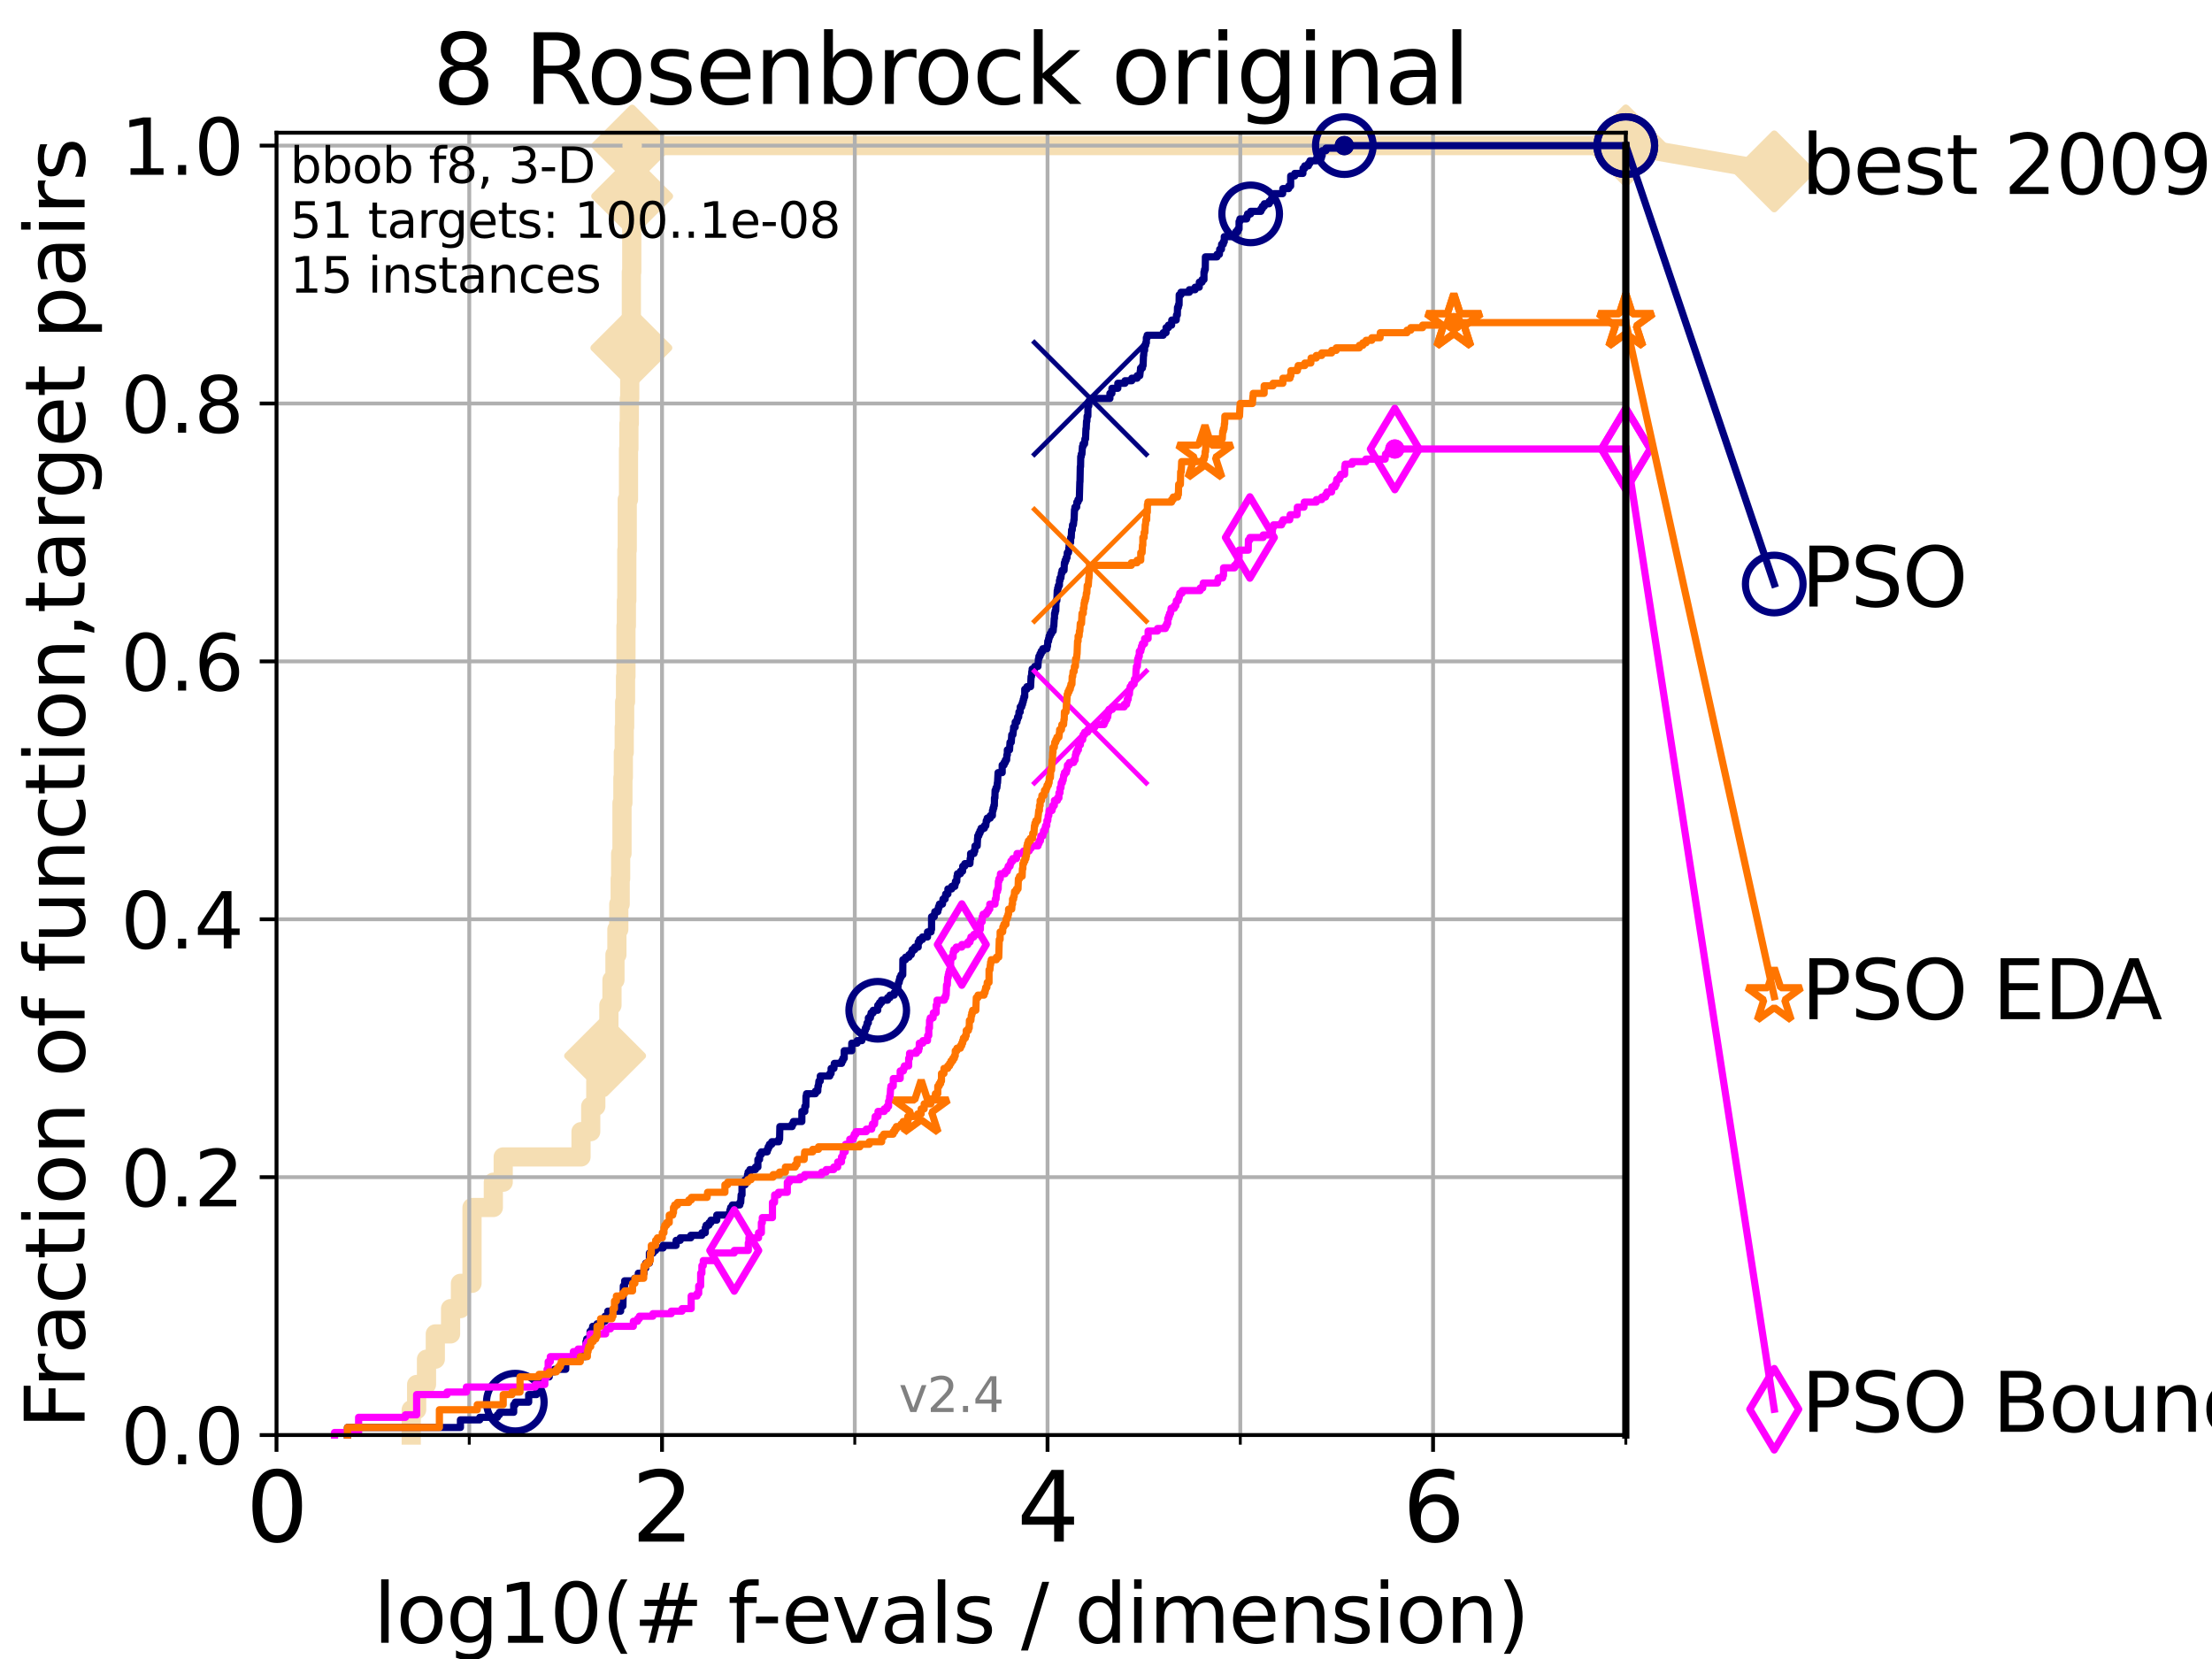 <?xml version="1.0" encoding="utf-8" standalone="no"?>
<!DOCTYPE svg PUBLIC "-//W3C//DTD SVG 1.1//EN"
  "http://www.w3.org/Graphics/SVG/1.1/DTD/svg11.dtd">
<svg height="345.6pt" version="1.1" viewBox="0 0 460.8 345.6" width="460.8pt" xmlns="http://www.w3.org/2000/svg" xmlns:xlink="http://www.w3.org/1999/xlink">
 <defs>
  <style type="text/css">*{stroke-linecap:butt;stroke-linejoin:round;}</style>
 </defs>
 <g id="figure_1">
  <g id="patch_1">
   <path d="M 0 345.6 
L 460.8 345.6 
L 460.8 0 
L 0 0 
z
" style="fill:#ffffff;"/>
  </g>
  <g id="axes_1">
   <g id="patch_2">
    <path d="M 57.6 298.944 
L 338.688 298.944 
L 338.688 27.648 
L 57.6 27.648 
z
" style="fill:#ffffff;"/>
   </g>
   <g id="line2d_1">
    <path d="M 85.667 298.944 
L 85.667 293.677 
L 86.793 293.677 
L 86.793 288.41 
L 88.847 288.41 
L 88.847 283.143 
L 90.684 283.143 
L 90.684 277.877 
L 93.864 277.877 
L 93.864 272.61 
L 95.918 272.61 
L 95.918 267.343 
L 98.327 267.343 
L 98.327 251.542 
L 102.772 251.542 
L 102.772 246.275 
L 104.826 246.275 
L 104.826 241.009 
L 121.037 241.009 
L 121.037 235.742 
L 123.057 235.742 
L 123.057 230.475 
L 124.114 230.475 
L 124.114 225.208 
L 125.232 225.208 
L 125.232 219.941 
L 126.054 219.941 
L 126.054 214.674 
L 126.839 214.674 
L 126.839 209.407 
L 127.485 209.407 
L 127.485 204.141 
L 128.108 204.141 
L 128.108 198.874 
L 128.511 198.874 
L 128.511 193.607 
L 128.905 193.607 
L 128.905 188.34 
L 129.195 188.34 
L 129.195 183.073 
L 129.291 183.073 
L 129.291 177.806 
L 129.574 177.806 
L 129.574 167.272 
L 129.761 167.272 
L 129.761 162.006 
L 129.853 162.006 
L 129.853 156.739 
L 130.037 156.739 
L 130.037 151.472 
L 130.128 151.472 
L 130.128 146.205 
L 130.309 146.205 
L 130.309 140.938 
L 130.398 140.938 
L 130.398 130.404 
L 130.488 130.404 
L 130.488 125.138 
L 130.576 125.138 
L 130.576 114.604 
L 130.665 114.604 
L 130.665 104.07 
L 130.927 104.07 
L 130.927 93.536 
L 131.013 93.536 
L 131.013 88.27 
L 131.099 88.27 
L 131.099 83.003 
L 131.185 83.003 
L 131.185 77.736 
L 131.27 77.736 
L 131.27 72.469 
L 131.524 72.469 
L 131.524 56.668 
L 131.607 56.668 
L 131.607 40.868 
L 131.691 40.868 
L 131.691 30.334 
L 338.688 30.334 
" style="fill:none;stroke:#f5deb3;stroke-linecap:square;stroke-width:4;"/>
   </g>
   <g id="line2d_2">
    <defs>
     <path d="M 0 7.778 
L 7.778 0 
L 0 -7.778 
L -7.778 0 
z
" id="m48ecfdd9e5" style="stroke:#f5deb3;stroke-linejoin:miter;stroke-width:1.5;"/>
    </defs>
    <g>
     <use style="fill:#f5deb3;stroke:#f5deb3;stroke-linejoin:miter;stroke-width:1.5;" x="126.054" xlink:href="#m48ecfdd9e5" y="219.941"/>
     <use style="fill:#f5deb3;stroke:#f5deb3;stroke-linejoin:miter;stroke-width:1.5;" x="131.524" xlink:href="#m48ecfdd9e5" y="72.469"/>
     <use style="fill:#f5deb3;stroke:#f5deb3;stroke-linejoin:miter;stroke-width:1.5;" x="131.691" xlink:href="#m48ecfdd9e5" y="40.868"/>
     <use style="fill:#f5deb3;stroke:#f5deb3;stroke-linejoin:miter;stroke-width:1.5;" x="131.691" xlink:href="#m48ecfdd9e5" y="30.334"/>
     <use style="fill:#f5deb3;stroke:#f5deb3;stroke-linejoin:miter;stroke-width:1.5;" x="338.688" xlink:href="#m48ecfdd9e5" y="30.334"/>
    </g>
   </g>
   <g id="line2d_3">
    <path style="fill:none;stroke:#f5deb3;stroke-linecap:square;stroke-width:4;"/>
    <g/>
   </g>
   <g id="line2d_4">
    <path d="M 338.688 30.334 
L 369.608 35.706 
" style="fill:none;stroke:#f5deb3;stroke-linecap:square;stroke-width:4;"/>
    <g>
     <use style="fill:#f5deb3;stroke:#f5deb3;stroke-linejoin:miter;stroke-width:1.5;" x="338.688" xlink:href="#m48ecfdd9e5" y="30.334"/>
     <use style="fill:#f5deb3;stroke:#f5deb3;stroke-linejoin:miter;stroke-width:1.5;" x="369.608" xlink:href="#m48ecfdd9e5" y="35.706"/>
    </g>
   </g>
   <g id="matplotlib.axis_1">
    <g id="xtick_1">
     <g id="line2d_5">
      <path clip-path="url(#p905a1400c1)" d="M 57.6 298.944 
L 57.6 27.648 
" style="fill:none;stroke:#b0b0b0;stroke-linecap:square;stroke-width:0.8;"/>
     </g>
     <g id="line2d_6">
      <defs>
       <path d="M 0 0 
L 0 3.5 
" id="m95d28622bc" style="stroke:#000000;stroke-width:0.8;"/>
      </defs>
      <g>
       <use style="stroke:#000000;stroke-width:0.8;" x="57.6" xlink:href="#m95d28622bc" y="298.944"/>
      </g>
     </g>
     <g id="text_1">
      <!-- 0 -->
      <g transform="translate(51.237 321.141)scale(0.2 -0.2)">
       <defs>
        <path d="M 2034 4250 
Q 1547 4250 1301 3770 
Q 1056 3291 1056 2328 
Q 1056 1369 1301 889 
Q 1547 409 2034 409 
Q 2525 409 2770 889 
Q 3016 1369 3016 2328 
Q 3016 3291 2770 3770 
Q 2525 4250 2034 4250 
z
M 2034 4750 
Q 2819 4750 3233 4129 
Q 3647 3509 3647 2328 
Q 3647 1150 3233 529 
Q 2819 -91 2034 -91 
Q 1250 -91 836 529 
Q 422 1150 422 2328 
Q 422 3509 836 4129 
Q 1250 4750 2034 4750 
z
" id="DejaVuSans-30" transform="scale(0.016)"/>
       </defs>
       <use xlink:href="#DejaVuSans-30"/>
      </g>
     </g>
    </g>
    <g id="xtick_2">
     <g id="line2d_7">
      <path clip-path="url(#p905a1400c1)" d="M 137.911 298.944 
L 137.911 27.648 
" style="fill:none;stroke:#b0b0b0;stroke-linecap:square;stroke-width:0.8;"/>
     </g>
     <g id="line2d_8">
      <g>
       <use style="stroke:#000000;stroke-width:0.8;" x="137.911" xlink:href="#m95d28622bc" y="298.944"/>
      </g>
     </g>
     <g id="text_2">
      <!-- 2 -->
      <g transform="translate(131.548 321.141)scale(0.2 -0.2)">
       <defs>
        <path d="M 1228 531 
L 3431 531 
L 3431 0 
L 469 0 
L 469 531 
Q 828 903 1448 1529 
Q 2069 2156 2228 2338 
Q 2531 2678 2651 2914 
Q 2772 3150 2772 3378 
Q 2772 3750 2511 3984 
Q 2250 4219 1831 4219 
Q 1534 4219 1204 4116 
Q 875 4013 500 3803 
L 500 4441 
Q 881 4594 1212 4672 
Q 1544 4750 1819 4750 
Q 2544 4750 2975 4387 
Q 3406 4025 3406 3419 
Q 3406 3131 3298 2873 
Q 3191 2616 2906 2266 
Q 2828 2175 2409 1742 
Q 1991 1309 1228 531 
z
" id="DejaVuSans-32" transform="scale(0.016)"/>
       </defs>
       <use xlink:href="#DejaVuSans-32"/>
      </g>
     </g>
    </g>
    <g id="xtick_3">
     <g id="line2d_9">
      <path clip-path="url(#p905a1400c1)" d="M 218.222 298.944 
L 218.222 27.648 
" style="fill:none;stroke:#b0b0b0;stroke-linecap:square;stroke-width:0.8;"/>
     </g>
     <g id="line2d_10">
      <g>
       <use style="stroke:#000000;stroke-width:0.8;" x="218.222" xlink:href="#m95d28622bc" y="298.944"/>
      </g>
     </g>
     <g id="text_3">
      <!-- 4 -->
      <g transform="translate(211.859 321.141)scale(0.2 -0.2)">
       <defs>
        <path d="M 2419 4116 
L 825 1625 
L 2419 1625 
L 2419 4116 
z
M 2253 4666 
L 3047 4666 
L 3047 1625 
L 3713 1625 
L 3713 1100 
L 3047 1100 
L 3047 0 
L 2419 0 
L 2419 1100 
L 313 1100 
L 313 1709 
L 2253 4666 
z
" id="DejaVuSans-34" transform="scale(0.016)"/>
       </defs>
       <use xlink:href="#DejaVuSans-34"/>
      </g>
     </g>
    </g>
    <g id="xtick_4">
     <g id="line2d_11">
      <path clip-path="url(#p905a1400c1)" d="M 298.533 298.944 
L 298.533 27.648 
" style="fill:none;stroke:#b0b0b0;stroke-linecap:square;stroke-width:0.8;"/>
     </g>
     <g id="line2d_12">
      <g>
       <use style="stroke:#000000;stroke-width:0.8;" x="298.533" xlink:href="#m95d28622bc" y="298.944"/>
      </g>
     </g>
     <g id="text_4">
      <!-- 6 -->
      <g transform="translate(292.17 321.141)scale(0.2 -0.2)">
       <defs>
        <path d="M 2113 2584 
Q 1688 2584 1439 2293 
Q 1191 2003 1191 1497 
Q 1191 994 1439 701 
Q 1688 409 2113 409 
Q 2538 409 2786 701 
Q 3034 994 3034 1497 
Q 3034 2003 2786 2293 
Q 2538 2584 2113 2584 
z
M 3366 4563 
L 3366 3988 
Q 3128 4100 2886 4159 
Q 2644 4219 2406 4219 
Q 1781 4219 1451 3797 
Q 1122 3375 1075 2522 
Q 1259 2794 1537 2939 
Q 1816 3084 2150 3084 
Q 2853 3084 3261 2657 
Q 3669 2231 3669 1497 
Q 3669 778 3244 343 
Q 2819 -91 2113 -91 
Q 1303 -91 875 529 
Q 447 1150 447 2328 
Q 447 3434 972 4092 
Q 1497 4750 2381 4750 
Q 2619 4750 2861 4703 
Q 3103 4656 3366 4563 
z
" id="DejaVuSans-36" transform="scale(0.016)"/>
       </defs>
       <use xlink:href="#DejaVuSans-36"/>
      </g>
     </g>
    </g>
    <g id="xtick_5">
     <g id="line2d_13">
      <path clip-path="url(#p905a1400c1)" d="M 97.755 298.944 
L 97.755 27.648 
" style="fill:none;stroke:#b0b0b0;stroke-linecap:square;stroke-width:0.8;"/>
     </g>
     <g id="line2d_14">
      <defs>
       <path d="M 0 0 
L 0 2 
" id="m1546cfb6d7" style="stroke:#000000;stroke-width:0.6;"/>
      </defs>
      <g>
       <use style="stroke:#000000;stroke-width:0.6;" x="97.755" xlink:href="#m1546cfb6d7" y="298.944"/>
      </g>
     </g>
    </g>
    <g id="xtick_6">
     <g id="line2d_15">
      <path clip-path="url(#p905a1400c1)" d="M 178.066 298.944 
L 178.066 27.648 
" style="fill:none;stroke:#b0b0b0;stroke-linecap:square;stroke-width:0.8;"/>
     </g>
     <g id="line2d_16">
      <g>
       <use style="stroke:#000000;stroke-width:0.6;" x="178.066" xlink:href="#m1546cfb6d7" y="298.944"/>
      </g>
     </g>
    </g>
    <g id="xtick_7">
     <g id="line2d_17">
      <path clip-path="url(#p905a1400c1)" d="M 258.377 298.944 
L 258.377 27.648 
" style="fill:none;stroke:#b0b0b0;stroke-linecap:square;stroke-width:0.8;"/>
     </g>
     <g id="line2d_18">
      <g>
       <use style="stroke:#000000;stroke-width:0.6;" x="258.377" xlink:href="#m1546cfb6d7" y="298.944"/>
      </g>
     </g>
    </g>
    <g id="xtick_8">
     <g id="line2d_19">
      <path clip-path="url(#p905a1400c1)" d="M 338.688 298.944 
L 338.688 27.648 
" style="fill:none;stroke:#b0b0b0;stroke-linecap:square;stroke-width:0.8;"/>
     </g>
     <g id="line2d_20">
      <g>
       <use style="stroke:#000000;stroke-width:0.6;" x="338.688" xlink:href="#m1546cfb6d7" y="298.944"/>
      </g>
     </g>
    </g>
    <g id="text_5">
     <!-- log10(# f-evals / dimension) -->
     <g transform="translate(77.764 342.218)scale(0.17 -0.17)">
      <defs>
       <path d="M 603 4863 
L 1178 4863 
L 1178 0 
L 603 0 
L 603 4863 
z
" id="DejaVuSans-6c" transform="scale(0.016)"/>
       <path d="M 1959 3097 
Q 1497 3097 1228 2736 
Q 959 2375 959 1747 
Q 959 1119 1226 758 
Q 1494 397 1959 397 
Q 2419 397 2687 759 
Q 2956 1122 2956 1747 
Q 2956 2369 2687 2733 
Q 2419 3097 1959 3097 
z
M 1959 3584 
Q 2709 3584 3137 3096 
Q 3566 2609 3566 1747 
Q 3566 888 3137 398 
Q 2709 -91 1959 -91 
Q 1206 -91 779 398 
Q 353 888 353 1747 
Q 353 2609 779 3096 
Q 1206 3584 1959 3584 
z
" id="DejaVuSans-6f" transform="scale(0.016)"/>
       <path d="M 2906 1791 
Q 2906 2416 2648 2759 
Q 2391 3103 1925 3103 
Q 1463 3103 1205 2759 
Q 947 2416 947 1791 
Q 947 1169 1205 825 
Q 1463 481 1925 481 
Q 2391 481 2648 825 
Q 2906 1169 2906 1791 
z
M 3481 434 
Q 3481 -459 3084 -895 
Q 2688 -1331 1869 -1331 
Q 1566 -1331 1297 -1286 
Q 1028 -1241 775 -1147 
L 775 -588 
Q 1028 -725 1275 -790 
Q 1522 -856 1778 -856 
Q 2344 -856 2625 -561 
Q 2906 -266 2906 331 
L 2906 616 
Q 2728 306 2450 153 
Q 2172 0 1784 0 
Q 1141 0 747 490 
Q 353 981 353 1791 
Q 353 2603 747 3093 
Q 1141 3584 1784 3584 
Q 2172 3584 2450 3431 
Q 2728 3278 2906 2969 
L 2906 3500 
L 3481 3500 
L 3481 434 
z
" id="DejaVuSans-67" transform="scale(0.016)"/>
       <path d="M 794 531 
L 1825 531 
L 1825 4091 
L 703 3866 
L 703 4441 
L 1819 4666 
L 2450 4666 
L 2450 531 
L 3481 531 
L 3481 0 
L 794 0 
L 794 531 
z
" id="DejaVuSans-31" transform="scale(0.016)"/>
       <path d="M 1984 4856 
Q 1566 4138 1362 3434 
Q 1159 2731 1159 2009 
Q 1159 1288 1364 580 
Q 1569 -128 1984 -844 
L 1484 -844 
Q 1016 -109 783 600 
Q 550 1309 550 2009 
Q 550 2706 781 3412 
Q 1013 4119 1484 4856 
L 1984 4856 
z
" id="DejaVuSans-28" transform="scale(0.016)"/>
       <path d="M 3272 2816 
L 2363 2816 
L 2100 1772 
L 3016 1772 
L 3272 2816 
z
M 2803 4594 
L 2478 3297 
L 3391 3297 
L 3719 4594 
L 4219 4594 
L 3897 3297 
L 4872 3297 
L 4872 2816 
L 3775 2816 
L 3519 1772 
L 4513 1772 
L 4513 1294 
L 3397 1294 
L 3072 0 
L 2572 0 
L 2894 1294 
L 1978 1294 
L 1656 0 
L 1153 0 
L 1478 1294 
L 494 1294 
L 494 1772 
L 1594 1772 
L 1856 2816 
L 850 2816 
L 850 3297 
L 1978 3297 
L 2297 4594 
L 2803 4594 
z
" id="DejaVuSans-23" transform="scale(0.016)"/>
       <path id="DejaVuSans-20" transform="scale(0.016)"/>
       <path d="M 2375 4863 
L 2375 4384 
L 1825 4384 
Q 1516 4384 1395 4259 
Q 1275 4134 1275 3809 
L 1275 3500 
L 2222 3500 
L 2222 3053 
L 1275 3053 
L 1275 0 
L 697 0 
L 697 3053 
L 147 3053 
L 147 3500 
L 697 3500 
L 697 3744 
Q 697 4328 969 4595 
Q 1241 4863 1831 4863 
L 2375 4863 
z
" id="DejaVuSans-66" transform="scale(0.016)"/>
       <path d="M 313 2009 
L 1997 2009 
L 1997 1497 
L 313 1497 
L 313 2009 
z
" id="DejaVuSans-2d" transform="scale(0.016)"/>
       <path d="M 3597 1894 
L 3597 1613 
L 953 1613 
Q 991 1019 1311 708 
Q 1631 397 2203 397 
Q 2534 397 2845 478 
Q 3156 559 3463 722 
L 3463 178 
Q 3153 47 2828 -22 
Q 2503 -91 2169 -91 
Q 1331 -91 842 396 
Q 353 884 353 1716 
Q 353 2575 817 3079 
Q 1281 3584 2069 3584 
Q 2775 3584 3186 3129 
Q 3597 2675 3597 1894 
z
M 3022 2063 
Q 3016 2534 2758 2815 
Q 2500 3097 2075 3097 
Q 1594 3097 1305 2825 
Q 1016 2553 972 2059 
L 3022 2063 
z
" id="DejaVuSans-65" transform="scale(0.016)"/>
       <path d="M 191 3500 
L 800 3500 
L 1894 563 
L 2988 3500 
L 3597 3500 
L 2284 0 
L 1503 0 
L 191 3500 
z
" id="DejaVuSans-76" transform="scale(0.016)"/>
       <path d="M 2194 1759 
Q 1497 1759 1228 1600 
Q 959 1441 959 1056 
Q 959 750 1161 570 
Q 1363 391 1709 391 
Q 2188 391 2477 730 
Q 2766 1069 2766 1631 
L 2766 1759 
L 2194 1759 
z
M 3341 1997 
L 3341 0 
L 2766 0 
L 2766 531 
Q 2569 213 2275 61 
Q 1981 -91 1556 -91 
Q 1019 -91 701 211 
Q 384 513 384 1019 
Q 384 1609 779 1909 
Q 1175 2209 1959 2209 
L 2766 2209 
L 2766 2266 
Q 2766 2663 2505 2880 
Q 2244 3097 1772 3097 
Q 1472 3097 1187 3025 
Q 903 2953 641 2809 
L 641 3341 
Q 956 3463 1253 3523 
Q 1550 3584 1831 3584 
Q 2591 3584 2966 3190 
Q 3341 2797 3341 1997 
z
" id="DejaVuSans-61" transform="scale(0.016)"/>
       <path d="M 2834 3397 
L 2834 2853 
Q 2591 2978 2328 3040 
Q 2066 3103 1784 3103 
Q 1356 3103 1142 2972 
Q 928 2841 928 2578 
Q 928 2378 1081 2264 
Q 1234 2150 1697 2047 
L 1894 2003 
Q 2506 1872 2764 1633 
Q 3022 1394 3022 966 
Q 3022 478 2636 193 
Q 2250 -91 1575 -91 
Q 1294 -91 989 -36 
Q 684 19 347 128 
L 347 722 
Q 666 556 975 473 
Q 1284 391 1588 391 
Q 1994 391 2212 530 
Q 2431 669 2431 922 
Q 2431 1156 2273 1281 
Q 2116 1406 1581 1522 
L 1381 1569 
Q 847 1681 609 1914 
Q 372 2147 372 2553 
Q 372 3047 722 3315 
Q 1072 3584 1716 3584 
Q 2034 3584 2315 3537 
Q 2597 3491 2834 3397 
z
" id="DejaVuSans-73" transform="scale(0.016)"/>
       <path d="M 1625 4666 
L 2156 4666 
L 531 -594 
L 0 -594 
L 1625 4666 
z
" id="DejaVuSans-2f" transform="scale(0.016)"/>
       <path d="M 2906 2969 
L 2906 4863 
L 3481 4863 
L 3481 0 
L 2906 0 
L 2906 525 
Q 2725 213 2448 61 
Q 2172 -91 1784 -91 
Q 1150 -91 751 415 
Q 353 922 353 1747 
Q 353 2572 751 3078 
Q 1150 3584 1784 3584 
Q 2172 3584 2448 3432 
Q 2725 3281 2906 2969 
z
M 947 1747 
Q 947 1113 1208 752 
Q 1469 391 1925 391 
Q 2381 391 2643 752 
Q 2906 1113 2906 1747 
Q 2906 2381 2643 2742 
Q 2381 3103 1925 3103 
Q 1469 3103 1208 2742 
Q 947 2381 947 1747 
z
" id="DejaVuSans-64" transform="scale(0.016)"/>
       <path d="M 603 3500 
L 1178 3500 
L 1178 0 
L 603 0 
L 603 3500 
z
M 603 4863 
L 1178 4863 
L 1178 4134 
L 603 4134 
L 603 4863 
z
" id="DejaVuSans-69" transform="scale(0.016)"/>
       <path d="M 3328 2828 
Q 3544 3216 3844 3400 
Q 4144 3584 4550 3584 
Q 5097 3584 5394 3201 
Q 5691 2819 5691 2113 
L 5691 0 
L 5113 0 
L 5113 2094 
Q 5113 2597 4934 2840 
Q 4756 3084 4391 3084 
Q 3944 3084 3684 2787 
Q 3425 2491 3425 1978 
L 3425 0 
L 2847 0 
L 2847 2094 
Q 2847 2600 2669 2842 
Q 2491 3084 2119 3084 
Q 1678 3084 1418 2786 
Q 1159 2488 1159 1978 
L 1159 0 
L 581 0 
L 581 3500 
L 1159 3500 
L 1159 2956 
Q 1356 3278 1631 3431 
Q 1906 3584 2284 3584 
Q 2666 3584 2933 3390 
Q 3200 3197 3328 2828 
z
" id="DejaVuSans-6d" transform="scale(0.016)"/>
       <path d="M 3513 2113 
L 3513 0 
L 2938 0 
L 2938 2094 
Q 2938 2591 2744 2837 
Q 2550 3084 2163 3084 
Q 1697 3084 1428 2787 
Q 1159 2491 1159 1978 
L 1159 0 
L 581 0 
L 581 3500 
L 1159 3500 
L 1159 2956 
Q 1366 3272 1645 3428 
Q 1925 3584 2291 3584 
Q 2894 3584 3203 3211 
Q 3513 2838 3513 2113 
z
" id="DejaVuSans-6e" transform="scale(0.016)"/>
       <path d="M 513 4856 
L 1013 4856 
Q 1481 4119 1714 3412 
Q 1947 2706 1947 2009 
Q 1947 1309 1714 600 
Q 1481 -109 1013 -844 
L 513 -844 
Q 928 -128 1133 580 
Q 1338 1288 1338 2009 
Q 1338 2731 1133 3434 
Q 928 4138 513 4856 
z
" id="DejaVuSans-29" transform="scale(0.016)"/>
      </defs>
      <use xlink:href="#DejaVuSans-6c"/>
      <use x="27.783" xlink:href="#DejaVuSans-6f"/>
      <use x="88.965" xlink:href="#DejaVuSans-67"/>
      <use x="152.441" xlink:href="#DejaVuSans-31"/>
      <use x="216.064" xlink:href="#DejaVuSans-30"/>
      <use x="279.688" xlink:href="#DejaVuSans-28"/>
      <use x="318.701" xlink:href="#DejaVuSans-23"/>
      <use x="402.49" xlink:href="#DejaVuSans-20"/>
      <use x="434.277" xlink:href="#DejaVuSans-66"/>
      <use x="463.982" xlink:href="#DejaVuSans-2d"/>
      <use x="500.066" xlink:href="#DejaVuSans-65"/>
      <use x="561.59" xlink:href="#DejaVuSans-76"/>
      <use x="620.77" xlink:href="#DejaVuSans-61"/>
      <use x="682.049" xlink:href="#DejaVuSans-6c"/>
      <use x="709.832" xlink:href="#DejaVuSans-73"/>
      <use x="761.932" xlink:href="#DejaVuSans-20"/>
      <use x="793.719" xlink:href="#DejaVuSans-2f"/>
      <use x="827.41" xlink:href="#DejaVuSans-20"/>
      <use x="859.197" xlink:href="#DejaVuSans-64"/>
      <use x="922.674" xlink:href="#DejaVuSans-69"/>
      <use x="950.457" xlink:href="#DejaVuSans-6d"/>
      <use x="1047.869" xlink:href="#DejaVuSans-65"/>
      <use x="1109.393" xlink:href="#DejaVuSans-6e"/>
      <use x="1172.771" xlink:href="#DejaVuSans-73"/>
      <use x="1224.871" xlink:href="#DejaVuSans-69"/>
      <use x="1252.654" xlink:href="#DejaVuSans-6f"/>
      <use x="1313.836" xlink:href="#DejaVuSans-6e"/>
      <use x="1377.215" xlink:href="#DejaVuSans-29"/>
     </g>
    </g>
   </g>
   <g id="matplotlib.axis_2">
    <g id="ytick_1">
     <g id="line2d_21">
      <path clip-path="url(#p905a1400c1)" d="M 57.6 298.944 
L 338.688 298.944 
" style="fill:none;stroke:#b0b0b0;stroke-linecap:square;stroke-width:0.8;"/>
     </g>
     <g id="line2d_22">
      <defs>
       <path d="M 0 0 
L -3.5 0 
" id="m501bd4a63a" style="stroke:#000000;stroke-width:0.8;"/>
      </defs>
      <g>
       <use style="stroke:#000000;stroke-width:0.8;" x="57.6" xlink:href="#m501bd4a63a" y="298.944"/>
      </g>
     </g>
     <g id="text_6">
      <!-- 0.0 -->
      <g transform="translate(25.155 305.023)scale(0.16 -0.16)">
       <defs>
        <path d="M 684 794 
L 1344 794 
L 1344 0 
L 684 0 
L 684 794 
z
" id="DejaVuSans-2e" transform="scale(0.016)"/>
       </defs>
       <use xlink:href="#DejaVuSans-30"/>
       <use x="63.623" xlink:href="#DejaVuSans-2e"/>
       <use x="95.41" xlink:href="#DejaVuSans-30"/>
      </g>
     </g>
    </g>
    <g id="ytick_2">
     <g id="line2d_23">
      <path clip-path="url(#p905a1400c1)" d="M 57.6 245.222 
L 338.688 245.222 
" style="fill:none;stroke:#b0b0b0;stroke-linecap:square;stroke-width:0.8;"/>
     </g>
     <g id="line2d_24">
      <g>
       <use style="stroke:#000000;stroke-width:0.8;" x="57.6" xlink:href="#m501bd4a63a" y="245.222"/>
      </g>
     </g>
     <g id="text_7">
      <!-- 0.2 -->
      <g transform="translate(25.155 251.301)scale(0.16 -0.16)">
       <use xlink:href="#DejaVuSans-30"/>
       <use x="63.623" xlink:href="#DejaVuSans-2e"/>
       <use x="95.41" xlink:href="#DejaVuSans-32"/>
      </g>
     </g>
    </g>
    <g id="ytick_3">
     <g id="line2d_25">
      <path clip-path="url(#p905a1400c1)" d="M 57.6 191.5 
L 338.688 191.5 
" style="fill:none;stroke:#b0b0b0;stroke-linecap:square;stroke-width:0.8;"/>
     </g>
     <g id="line2d_26">
      <g>
       <use style="stroke:#000000;stroke-width:0.8;" x="57.6" xlink:href="#m501bd4a63a" y="191.5"/>
      </g>
     </g>
     <g id="text_8">
      <!-- 0.4 -->
      <g transform="translate(25.155 197.579)scale(0.16 -0.16)">
       <use xlink:href="#DejaVuSans-30"/>
       <use x="63.623" xlink:href="#DejaVuSans-2e"/>
       <use x="95.41" xlink:href="#DejaVuSans-34"/>
      </g>
     </g>
    </g>
    <g id="ytick_4">
     <g id="line2d_27">
      <path clip-path="url(#p905a1400c1)" d="M 57.6 137.778 
L 338.688 137.778 
" style="fill:none;stroke:#b0b0b0;stroke-linecap:square;stroke-width:0.8;"/>
     </g>
     <g id="line2d_28">
      <g>
       <use style="stroke:#000000;stroke-width:0.8;" x="57.6" xlink:href="#m501bd4a63a" y="137.778"/>
      </g>
     </g>
     <g id="text_9">
      <!-- 0.6 -->
      <g transform="translate(25.155 143.857)scale(0.16 -0.16)">
       <use xlink:href="#DejaVuSans-30"/>
       <use x="63.623" xlink:href="#DejaVuSans-2e"/>
       <use x="95.41" xlink:href="#DejaVuSans-36"/>
      </g>
     </g>
    </g>
    <g id="ytick_5">
     <g id="line2d_29">
      <path clip-path="url(#p905a1400c1)" d="M 57.6 84.056 
L 338.688 84.056 
" style="fill:none;stroke:#b0b0b0;stroke-linecap:square;stroke-width:0.8;"/>
     </g>
     <g id="line2d_30">
      <g>
       <use style="stroke:#000000;stroke-width:0.8;" x="57.6" xlink:href="#m501bd4a63a" y="84.056"/>
      </g>
     </g>
     <g id="text_10">
      <!-- 0.8 -->
      <g transform="translate(25.155 90.135)scale(0.16 -0.16)">
       <defs>
        <path d="M 2034 2216 
Q 1584 2216 1326 1975 
Q 1069 1734 1069 1313 
Q 1069 891 1326 650 
Q 1584 409 2034 409 
Q 2484 409 2743 651 
Q 3003 894 3003 1313 
Q 3003 1734 2745 1975 
Q 2488 2216 2034 2216 
z
M 1403 2484 
Q 997 2584 770 2862 
Q 544 3141 544 3541 
Q 544 4100 942 4425 
Q 1341 4750 2034 4750 
Q 2731 4750 3128 4425 
Q 3525 4100 3525 3541 
Q 3525 3141 3298 2862 
Q 3072 2584 2669 2484 
Q 3125 2378 3379 2068 
Q 3634 1759 3634 1313 
Q 3634 634 3220 271 
Q 2806 -91 2034 -91 
Q 1263 -91 848 271 
Q 434 634 434 1313 
Q 434 1759 690 2068 
Q 947 2378 1403 2484 
z
M 1172 3481 
Q 1172 3119 1398 2916 
Q 1625 2713 2034 2713 
Q 2441 2713 2670 2916 
Q 2900 3119 2900 3481 
Q 2900 3844 2670 4047 
Q 2441 4250 2034 4250 
Q 1625 4250 1398 4047 
Q 1172 3844 1172 3481 
z
" id="DejaVuSans-38" transform="scale(0.016)"/>
       </defs>
       <use xlink:href="#DejaVuSans-30"/>
       <use x="63.623" xlink:href="#DejaVuSans-2e"/>
       <use x="95.41" xlink:href="#DejaVuSans-38"/>
      </g>
     </g>
    </g>
    <g id="ytick_6">
     <g id="line2d_31">
      <path clip-path="url(#p905a1400c1)" d="M 57.6 30.334 
L 338.688 30.334 
" style="fill:none;stroke:#b0b0b0;stroke-linecap:square;stroke-width:0.8;"/>
     </g>
     <g id="line2d_32">
      <g>
       <use style="stroke:#000000;stroke-width:0.8;" x="57.6" xlink:href="#m501bd4a63a" y="30.334"/>
      </g>
     </g>
     <g id="text_11">
      <!-- 1.0 -->
      <g transform="translate(25.155 36.413)scale(0.16 -0.16)">
       <use xlink:href="#DejaVuSans-31"/>
       <use x="63.623" xlink:href="#DejaVuSans-2e"/>
       <use x="95.41" xlink:href="#DejaVuSans-30"/>
      </g>
     </g>
    </g>
    <g id="text_12">
     <!-- Fraction of function,target pairs -->
     <g transform="translate(17.62 297.681)rotate(-90)scale(0.17 -0.17)">
      <defs>
       <path d="M 628 4666 
L 3309 4666 
L 3309 4134 
L 1259 4134 
L 1259 2759 
L 3109 2759 
L 3109 2228 
L 1259 2228 
L 1259 0 
L 628 0 
L 628 4666 
z
" id="DejaVuSans-46" transform="scale(0.016)"/>
       <path d="M 2631 2963 
Q 2534 3019 2420 3045 
Q 2306 3072 2169 3072 
Q 1681 3072 1420 2755 
Q 1159 2438 1159 1844 
L 1159 0 
L 581 0 
L 581 3500 
L 1159 3500 
L 1159 2956 
Q 1341 3275 1631 3429 
Q 1922 3584 2338 3584 
Q 2397 3584 2469 3576 
Q 2541 3569 2628 3553 
L 2631 2963 
z
" id="DejaVuSans-72" transform="scale(0.016)"/>
       <path d="M 3122 3366 
L 3122 2828 
Q 2878 2963 2633 3030 
Q 2388 3097 2138 3097 
Q 1578 3097 1268 2742 
Q 959 2388 959 1747 
Q 959 1106 1268 751 
Q 1578 397 2138 397 
Q 2388 397 2633 464 
Q 2878 531 3122 666 
L 3122 134 
Q 2881 22 2623 -34 
Q 2366 -91 2075 -91 
Q 1284 -91 818 406 
Q 353 903 353 1747 
Q 353 2603 823 3093 
Q 1294 3584 2113 3584 
Q 2378 3584 2631 3529 
Q 2884 3475 3122 3366 
z
" id="DejaVuSans-63" transform="scale(0.016)"/>
       <path d="M 1172 4494 
L 1172 3500 
L 2356 3500 
L 2356 3053 
L 1172 3053 
L 1172 1153 
Q 1172 725 1289 603 
Q 1406 481 1766 481 
L 2356 481 
L 2356 0 
L 1766 0 
Q 1100 0 847 248 
Q 594 497 594 1153 
L 594 3053 
L 172 3053 
L 172 3500 
L 594 3500 
L 594 4494 
L 1172 4494 
z
" id="DejaVuSans-74" transform="scale(0.016)"/>
       <path d="M 544 1381 
L 544 3500 
L 1119 3500 
L 1119 1403 
Q 1119 906 1312 657 
Q 1506 409 1894 409 
Q 2359 409 2629 706 
Q 2900 1003 2900 1516 
L 2900 3500 
L 3475 3500 
L 3475 0 
L 2900 0 
L 2900 538 
Q 2691 219 2414 64 
Q 2138 -91 1772 -91 
Q 1169 -91 856 284 
Q 544 659 544 1381 
z
M 1991 3584 
L 1991 3584 
z
" id="DejaVuSans-75" transform="scale(0.016)"/>
       <path d="M 750 794 
L 1409 794 
L 1409 256 
L 897 -744 
L 494 -744 
L 750 256 
L 750 794 
z
" id="DejaVuSans-2c" transform="scale(0.016)"/>
       <path d="M 1159 525 
L 1159 -1331 
L 581 -1331 
L 581 3500 
L 1159 3500 
L 1159 2969 
Q 1341 3281 1617 3432 
Q 1894 3584 2278 3584 
Q 2916 3584 3314 3078 
Q 3713 2572 3713 1747 
Q 3713 922 3314 415 
Q 2916 -91 2278 -91 
Q 1894 -91 1617 61 
Q 1341 213 1159 525 
z
M 3116 1747 
Q 3116 2381 2855 2742 
Q 2594 3103 2138 3103 
Q 1681 3103 1420 2742 
Q 1159 2381 1159 1747 
Q 1159 1113 1420 752 
Q 1681 391 2138 391 
Q 2594 391 2855 752 
Q 3116 1113 3116 1747 
z
" id="DejaVuSans-70" transform="scale(0.016)"/>
      </defs>
      <use xlink:href="#DejaVuSans-46"/>
      <use x="50.27" xlink:href="#DejaVuSans-72"/>
      <use x="91.383" xlink:href="#DejaVuSans-61"/>
      <use x="152.662" xlink:href="#DejaVuSans-63"/>
      <use x="207.643" xlink:href="#DejaVuSans-74"/>
      <use x="246.852" xlink:href="#DejaVuSans-69"/>
      <use x="274.635" xlink:href="#DejaVuSans-6f"/>
      <use x="335.816" xlink:href="#DejaVuSans-6e"/>
      <use x="399.195" xlink:href="#DejaVuSans-20"/>
      <use x="430.982" xlink:href="#DejaVuSans-6f"/>
      <use x="492.164" xlink:href="#DejaVuSans-66"/>
      <use x="527.369" xlink:href="#DejaVuSans-20"/>
      <use x="559.156" xlink:href="#DejaVuSans-66"/>
      <use x="594.361" xlink:href="#DejaVuSans-75"/>
      <use x="657.74" xlink:href="#DejaVuSans-6e"/>
      <use x="721.119" xlink:href="#DejaVuSans-63"/>
      <use x="776.1" xlink:href="#DejaVuSans-74"/>
      <use x="815.309" xlink:href="#DejaVuSans-69"/>
      <use x="843.092" xlink:href="#DejaVuSans-6f"/>
      <use x="904.273" xlink:href="#DejaVuSans-6e"/>
      <use x="967.652" xlink:href="#DejaVuSans-2c"/>
      <use x="999.439" xlink:href="#DejaVuSans-74"/>
      <use x="1038.648" xlink:href="#DejaVuSans-61"/>
      <use x="1099.928" xlink:href="#DejaVuSans-72"/>
      <use x="1139.291" xlink:href="#DejaVuSans-67"/>
      <use x="1202.768" xlink:href="#DejaVuSans-65"/>
      <use x="1264.291" xlink:href="#DejaVuSans-74"/>
      <use x="1303.5" xlink:href="#DejaVuSans-20"/>
      <use x="1335.287" xlink:href="#DejaVuSans-70"/>
      <use x="1398.764" xlink:href="#DejaVuSans-61"/>
      <use x="1460.043" xlink:href="#DejaVuSans-69"/>
      <use x="1487.826" xlink:href="#DejaVuSans-72"/>
      <use x="1528.939" xlink:href="#DejaVuSans-73"/>
     </g>
    </g>
   </g>
   <g id="line2d_33">
    <defs>
     <path d="M 0 1.5 
C 0.398 1.5 0.779 1.342 1.061 1.061 
C 1.342 0.779 1.5 0.398 1.5 0 
C 1.5 -0.398 1.342 -0.779 1.061 -1.061 
C 0.779 -1.342 0.398 -1.5 0 -1.5 
C -0.398 -1.5 -0.779 -1.342 -1.061 -1.061 
C -1.342 -0.779 -1.5 -0.398 -1.5 0 
C -1.5 0.398 -1.342 0.779 -1.061 1.061 
C -0.779 1.342 -0.398 1.5 0 1.5 
z
" id="m3e502ba5f5" style="stroke:#f5deb3;"/>
    </defs>
    <g>
     <use style="fill:#f5deb3;stroke:#f5deb3;" x="131.691" xlink:href="#m3e502ba5f5" y="30.334"/>
     <use style="fill:#f5deb3;stroke:#f5deb3;" x="131.691" xlink:href="#m3e502ba5f5" y="30.334"/>
    </g>
   </g>
   <g id="line2d_34">
    <defs>
     <path d="M 0 1.5 
C 0.398 1.5 0.779 1.342 1.061 1.061 
C 1.342 0.779 1.5 0.398 1.5 0 
C 1.5 -0.398 1.342 -0.779 1.061 -1.061 
C 0.779 -1.342 0.398 -1.5 0 -1.5 
C -0.398 -1.5 -0.779 -1.342 -1.061 -1.061 
C -1.342 -0.779 -1.5 -0.398 -1.5 0 
C -1.5 0.398 -1.342 0.779 -1.061 1.061 
C -0.779 1.342 -0.398 1.5 0 1.5 
z
" id="me94577cb64" style="stroke:#000080;"/>
    </defs>
    <g>
     <use style="fill:#000080;stroke:#000080;" x="280.049" xlink:href="#me94577cb64" y="30.334"/>
     <use style="fill:#000080;stroke:#000080;" x="280.049" xlink:href="#me94577cb64" y="30.334"/>
    </g>
   </g>
   <g id="line2d_35">
    <path d="M 72.376 298.944 
L 72.376 297.364 
L 95.918 297.364 
L 95.918 295.784 
L 99.938 295.784 
L 99.938 295.257 
L 103.623 295.257 
L 103.623 294.731 
L 104.034 294.731 
L 104.034 294.204 
L 107.009 294.204 
L 107.009 292.624 
L 107.348 292.624 
L 107.348 292.097 
L 110.132 292.097 
L 110.132 290.517 
L 111.768 290.517 
L 111.768 289.99 
L 112.026 289.99 
L 112.026 288.41 
L 112.779 288.41 
L 112.779 286.83 
L 114.419 286.83 
L 114.419 285.777 
L 115.502 285.777 
L 115.502 285.25 
L 117.857 285.25 
L 117.857 283.143 
L 119.436 283.143 
L 119.436 282.617 
L 121.931 282.617 
L 121.931 281.563 
L 122.076 281.563 
L 122.076 279.457 
L 122.22 279.457 
L 122.22 278.93 
L 122.92 278.93 
L 122.92 277.35 
L 123.327 277.35 
L 123.327 276.823 
L 123.461 276.823 
L 123.461 276.296 
L 124.369 276.296 
L 124.369 275.77 
L 125.352 275.77 
L 125.352 275.243 
L 126.054 275.243 
L 126.054 274.19 
L 126.618 274.19 
L 126.618 273.136 
L 129.291 273.136 
L 129.291 272.083 
L 129.761 272.083 
L 129.853 267.87 
L 130.128 267.87 
L 130.128 266.816 
L 132.182 266.816 
L 132.182 266.289 
L 132.971 266.289 
L 132.971 265.236 
L 134.164 265.236 
L 134.164 264.183 
L 134.521 264.183 
L 134.521 263.129 
L 135.281 263.129 
L 135.281 261.023 
L 136.073 261.023 
L 136.073 260.496 
L 136.583 260.496 
L 136.583 259.969 
L 138.142 259.969 
L 138.142 259.443 
L 140.847 259.443 
L 140.847 258.389 
L 141.709 258.389 
L 141.709 257.862 
L 143.903 257.862 
L 143.903 257.336 
L 146.216 257.336 
L 146.216 256.809 
L 146.924 256.809 
L 146.924 255.756 
L 147.096 255.756 
L 147.096 255.229 
L 147.703 255.229 
L 147.703 254.702 
L 148.097 254.702 
L 148.097 254.176 
L 149.317 254.176 
L 149.317 253.122 
L 151.923 253.122 
L 151.923 252.596 
L 152.053 252.596 
L 152.053 252.069 
L 152.207 252.069 
L 152.207 251.542 
L 152.562 251.542 
L 152.562 251.016 
L 154.121 251.016 
L 154.121 250.489 
L 154.304 250.489 
L 154.395 248.909 
L 154.574 248.909 
L 154.574 246.802 
L 155.232 246.802 
L 155.232 245.749 
L 155.721 245.749 
L 155.721 244.695 
L 155.846 244.695 
L 155.846 244.169 
L 156.216 244.169 
L 156.216 243.642 
L 157.377 243.642 
L 157.377 243.115 
L 157.884 243.115 
L 157.884 241.535 
L 158.232 241.535 
L 158.232 240.482 
L 158.608 240.482 
L 158.608 239.955 
L 159.824 239.955 
L 159.824 239.428 
L 160.022 239.428 
L 160.022 238.902 
L 160.282 238.902 
L 160.282 238.375 
L 160.774 238.375 
L 160.774 237.848 
L 162.232 237.848 
L 162.232 237.322 
L 162.404 237.322 
L 162.461 234.688 
L 165.01 234.688 
L 165.01 234.162 
L 165.278 234.162 
L 165.278 233.635 
L 167.038 233.635 
L 167.049 231.528 
L 167.662 231.528 
L 167.662 230.475 
L 167.871 230.475 
L 167.903 228.368 
L 168.017 228.368 
L 168.017 227.841 
L 169.87 227.841 
L 169.87 227.315 
L 170.356 227.315 
L 170.401 226.261 
L 170.491 226.261 
L 170.598 225.208 
L 170.873 225.208 
L 170.873 224.155 
L 172.862 224.155 
L 172.862 223.628 
L 173.134 223.628 
L 173.134 222.575 
L 173.726 222.575 
L 173.8 221.521 
L 175.334 221.521 
L 175.334 220.994 
L 175.591 220.994 
L 175.591 220.468 
L 175.87 220.468 
L 175.87 218.888 
L 177.439 218.888 
L 177.439 217.308 
L 178.554 217.308 
L 178.554 216.781 
L 179.548 216.781 
L 179.638 215.728 
L 180.1 215.728 
L 180.1 214.674 
L 180.275 214.674 
L 180.275 214.148 
L 180.514 214.148 
L 180.514 213.621 
L 180.63 213.621 
L 180.63 213.094 
L 180.894 213.094 
L 180.898 212.041 
L 181.318 212.041 
L 181.318 211.514 
L 181.467 211.514 
L 181.467 210.987 
L 181.897 210.987 
L 181.897 210.461 
L 182.846 210.461 
L 182.859 209.407 
L 183.222 209.407 
L 183.222 208.881 
L 183.633 208.881 
L 183.633 208.354 
L 184.899 208.354 
L 184.899 207.827 
L 185.399 207.827 
L 185.399 207.301 
L 186.277 207.301 
L 186.277 206.774 
L 186.665 206.774 
L 186.665 206.247 
L 186.785 206.247 
L 186.785 205.721 
L 187.051 205.721 
L 187.162 204.667 
L 187.323 204.667 
L 187.323 204.141 
L 187.446 204.141 
L 187.446 203.614 
L 187.692 203.614 
L 187.692 203.087 
L 188.057 203.087 
L 188.083 199.927 
L 188.64 199.927 
L 188.64 199.4 
L 189.348 199.4 
L 189.348 198.874 
L 189.835 198.874 
L 189.835 198.347 
L 190.026 198.347 
L 190.026 197.82 
L 190.562 197.82 
L 190.562 197.294 
L 191.277 197.294 
L 191.28 196.24 
L 191.553 196.24 
L 191.553 195.714 
L 192.164 195.714 
L 192.164 195.187 
L 193.217 195.187 
L 193.217 194.133 
L 193.948 194.133 
L 193.948 193.607 
L 194.06 193.607 
L 194.064 190.973 
L 194.624 190.973 
L 194.624 190.447 
L 194.743 190.447 
L 194.743 189.92 
L 195.364 189.92 
L 195.364 189.393 
L 195.51 189.393 
L 195.51 188.867 
L 195.697 188.867 
L 195.697 188.34 
L 196.339 188.34 
L 196.439 187.287 
L 196.891 187.287 
L 196.891 186.76 
L 197.003 186.76 
L 197.003 186.233 
L 197.466 186.233 
L 197.466 185.18 
L 198.262 185.18 
L 198.262 184.653 
L 198.91 184.653 
L 198.91 184.126 
L 199.037 184.126 
L 199.037 183.6 
L 199.31 183.6 
L 199.353 182.546 
L 199.456 182.546 
L 199.456 182.02 
L 200.081 182.02 
L 200.081 181.493 
L 200.526 181.493 
L 200.553 180.44 
L 200.981 180.44 
L 200.981 179.913 
L 202.055 179.913 
L 202.107 178.86 
L 202.193 178.86 
L 202.193 177.806 
L 202.898 177.806 
L 202.898 177.28 
L 203.074 177.28 
L 203.11 176.226 
L 203.57 176.226 
L 203.641 174.646 
L 203.682 174.646 
L 203.682 174.119 
L 203.906 174.119 
L 203.906 173.593 
L 204.141 173.593 
L 204.141 173.066 
L 204.38 173.066 
L 204.38 172.539 
L 205.055 172.539 
L 205.055 172.013 
L 205.365 172.013 
L 205.454 170.959 
L 205.65 170.959 
L 205.65 170.433 
L 206.284 170.433 
L 206.284 169.906 
L 206.734 169.906 
L 206.748 168.853 
L 206.877 168.853 
L 206.877 168.326 
L 207.03 168.326 
L 207.03 167.799 
L 207.142 167.799 
L 207.167 166.219 
L 207.255 166.219 
L 207.298 164.639 
L 207.487 164.639 
L 207.487 164.112 
L 207.661 164.112 
L 207.77 163.059 
L 207.807 163.059 
L 207.915 160.952 
L 208.773 160.952 
L 208.773 159.372 
L 209.165 159.372 
L 209.165 158.846 
L 209.437 158.846 
L 209.437 158.319 
L 209.698 158.319 
L 209.744 157.265 
L 209.849 157.265 
L 209.849 156.212 
L 210.307 156.212 
L 210.406 154.632 
L 210.666 154.632 
L 210.766 153.052 
L 211.012 153.052 
L 211.119 151.999 
L 211.15 151.999 
L 211.15 151.472 
L 211.481 151.472 
L 211.482 150.419 
L 211.844 150.419 
L 211.844 149.892 
L 211.981 149.892 
L 211.981 149.365 
L 212.211 149.365 
L 212.268 148.312 
L 212.527 148.312 
L 212.529 147.258 
L 212.835 147.258 
L 212.835 146.732 
L 213.019 146.732 
L 213.019 146.205 
L 213.164 146.205 
L 213.164 145.678 
L 213.3 145.678 
L 213.3 145.152 
L 213.472 145.152 
L 213.472 143.572 
L 213.928 143.572 
L 213.928 143.045 
L 214.689 143.045 
L 214.793 140.938 
L 214.88 140.938 
L 214.946 139.885 
L 215.014 139.885 
L 215.014 139.358 
L 215.547 139.358 
L 215.547 138.831 
L 216.221 138.831 
L 216.325 137.251 
L 216.421 137.251 
L 216.421 136.725 
L 216.655 136.725 
L 216.655 136.198 
L 216.898 136.198 
L 216.898 135.671 
L 217.226 135.671 
L 217.226 135.145 
L 218.105 135.145 
L 218.105 134.618 
L 218.219 134.618 
L 218.273 133.565 
L 218.438 133.565 
L 218.438 133.038 
L 218.553 133.038 
L 218.553 132.511 
L 218.776 132.511 
L 218.776 131.985 
L 219.058 131.985 
L 219.058 131.458 
L 219.392 131.458 
L 219.48 130.404 
L 219.528 130.404 
L 219.612 128.824 
L 219.666 128.824 
L 219.678 127.771 
L 219.803 127.771 
L 219.803 127.244 
L 219.937 127.244 
L 219.992 125.138 
L 220.161 125.138 
L 220.241 123.031 
L 220.337 123.031 
L 220.337 122.504 
L 220.476 122.504 
L 220.476 121.977 
L 220.69 121.977 
L 220.703 120.924 
L 220.818 120.924 
L 220.818 120.397 
L 221.003 120.397 
L 221.111 119.344 
L 221.241 119.344 
L 221.241 118.817 
L 221.66 118.817 
L 221.734 117.237 
L 221.887 117.237 
L 221.887 116.711 
L 222.096 116.711 
L 222.096 116.184 
L 222.281 116.184 
L 222.334 115.131 
L 222.585 115.131 
L 222.668 114.077 
L 222.716 114.077 
L 222.716 113.55 
L 222.837 113.55 
L 222.837 113.024 
L 223.022 113.024 
L 223.037 111.97 
L 223.16 111.97 
L 223.234 110.39 
L 223.368 110.39 
L 223.43 109.337 
L 223.612 109.337 
L 223.711 108.284 
L 223.753 108.284 
L 223.834 106.177 
L 223.926 106.177 
L 223.926 105.65 
L 224.288 105.65 
L 224.327 104.597 
L 224.569 104.597 
L 224.569 104.07 
L 224.838 104.07 
L 224.949 100.383 
L 224.979 100.383 
L 225.043 97.223 
L 225.1 97.223 
L 225.137 95.116 
L 225.248 95.116 
L 225.248 94.59 
L 225.385 94.59 
L 225.488 93.01 
L 225.621 93.01 
L 225.621 92.483 
L 225.929 92.483 
L 226.008 91.43 
L 226.14 91.43 
L 226.219 89.323 
L 226.28 89.323 
L 226.344 87.743 
L 226.425 87.743 
L 226.46 86.69 
L 226.619 86.69 
L 226.644 84.583 
L 226.808 84.583 
L 226.838 83.529 
L 227.085 83.529 
L 227.085 83.003 
L 231.216 83.003 
L 231.216 81.949 
L 231.631 81.949 
L 231.631 80.896 
L 232.861 80.896 
L 232.861 79.843 
L 234.351 79.843 
L 234.351 79.316 
L 235.775 79.316 
L 235.775 78.789 
L 236.882 78.789 
L 236.882 78.263 
L 237.438 78.263 
L 237.548 77.209 
L 237.592 77.209 
L 237.592 76.682 
L 237.984 76.682 
L 237.984 76.156 
L 238.124 76.156 
L 238.206 74.049 
L 238.25 74.049 
L 238.302 72.996 
L 238.441 72.996 
L 238.455 71.942 
L 238.666 71.942 
L 238.666 71.416 
L 238.805 71.416 
L 238.805 70.362 
L 238.977 70.362 
L 238.977 69.836 
L 242.318 69.836 
L 242.318 69.309 
L 242.908 69.309 
L 242.908 68.255 
L 243.409 68.255 
L 243.409 67.729 
L 244.071 67.729 
L 244.104 66.675 
L 245.024 66.675 
L 245.085 65.622 
L 245.258 65.622 
L 245.297 64.042 
L 245.476 64.042 
L 245.476 63.515 
L 245.621 63.515 
L 245.65 61.409 
L 246.02 61.409 
L 246.02 60.882 
L 247.76 60.882 
L 247.76 60.355 
L 248.964 60.355 
L 248.964 59.829 
L 249.822 59.829 
L 249.839 58.775 
L 250.411 58.775 
L 250.411 58.248 
L 250.807 58.248 
L 250.807 56.668 
L 250.922 56.668 
L 250.922 56.142 
L 251.08 56.142 
L 251.108 53.508 
L 253.527 53.508 
L 253.527 52.982 
L 254.02 52.982 
L 254.086 51.928 
L 254.45 51.928 
L 254.485 50.875 
L 254.837 50.875 
L 254.837 50.348 
L 255.039 50.348 
L 255.039 49.295 
L 257.303 49.295 
L 257.303 48.768 
L 257.456 48.768 
L 257.456 48.241 
L 257.869 48.241 
L 257.869 47.715 
L 258.112 47.715 
L 258.122 46.135 
L 258.295 46.135 
L 258.295 45.608 
L 259.696 45.608 
L 259.696 45.081 
L 259.889 45.081 
L 259.889 44.555 
L 260.535 44.555 
L 260.535 44.028 
L 262.668 44.028 
L 262.668 43.501 
L 262.966 43.501 
L 262.966 42.975 
L 263.388 42.975 
L 263.388 42.448 
L 264.392 42.448 
L 264.392 41.921 
L 264.839 41.921 
L 264.839 41.395 
L 265.228 41.395 
L 265.228 40.868 
L 265.36 40.868 
L 265.36 40.341 
L 267.195 40.341 
L 267.236 39.288 
L 268.451 39.288 
L 268.451 38.761 
L 268.86 38.761 
L 268.876 36.654 
L 269.719 36.654 
L 269.719 36.128 
L 271.418 36.128 
L 271.442 35.074 
L 271.799 35.074 
L 271.799 34.548 
L 272.575 34.548 
L 272.575 34.021 
L 272.89 34.021 
L 272.89 33.494 
L 274.251 33.494 
L 274.251 32.968 
L 275.269 32.968 
L 275.269 32.441 
L 275.431 32.441 
L 275.433 31.387 
L 276.22 31.387 
L 276.22 30.861 
L 280.049 30.861 
L 280.049 30.334 
L 338.688 30.334 
L 338.688 30.334 
" style="fill:none;stroke:#000080;stroke-linecap:square;stroke-width:1.5;"/>
   </g>
   <g id="line2d_36">
    <defs>
     <path d="M 0 6 
C 1.591 6 3.117 5.368 4.243 4.243 
C 5.368 3.117 6 1.591 6 0 
C 6 -1.591 5.368 -3.117 4.243 -4.243 
C 3.117 -5.368 1.591 -6 0 -6 
C -1.591 -6 -3.117 -5.368 -4.243 -4.243 
C -5.368 -3.117 -6 -1.591 -6 0 
C -6 1.591 -5.368 3.117 -4.243 4.243 
C -3.117 5.368 -1.591 6 0 6 
z
" id="m8d88beee07" style="stroke:#000080;stroke-width:1.5;"/>
    </defs>
    <g>
     <use style="fill-opacity:0;stroke:#000080;stroke-width:1.5;" x="107.348" xlink:href="#m8d88beee07" y="292.097"/>
     <use style="fill-opacity:0;stroke:#000080;stroke-width:1.5;" x="182.846" xlink:href="#m8d88beee07" y="210.461"/>
     <use style="fill-opacity:0;stroke:#000080;stroke-width:1.5;" x="260.535" xlink:href="#m8d88beee07" y="44.555"/>
     <use style="fill-opacity:0;stroke:#000080;stroke-width:1.5;" x="280.049" xlink:href="#m8d88beee07" y="30.334"/>
     <use style="fill-opacity:0;stroke:#000080;stroke-width:1.5;" x="338.688" xlink:href="#m8d88beee07" y="30.334"/>
    </g>
   </g>
   <g id="line2d_37">
    <path style="fill:none;stroke:#000080;stroke-linecap:square;stroke-width:1.5;"/>
    <g/>
   </g>
   <g id="line2d_38">
    <path clip-path="url(#p905a1400c1)" d="M 227.13 83.003 
" style="fill:none;stroke:#000080;stroke-linecap:square;stroke-width:1.5;"/>
    <defs>
     <path d="M -12 12 
L 12 -12 
M -12 -12 
L 12 12 
" id="m1087c08603" style="stroke:#000080;"/>
    </defs>
    <g clip-path="url(#p905a1400c1)">
     <use style="fill:#000080;stroke:#000080;" x="227.13" xlink:href="#m1087c08603" y="83.003"/>
    </g>
   </g>
   <g id="line2d_39">
    <defs>
     <path d="M 0 1.5 
C 0.398 1.5 0.779 1.342 1.061 1.061 
C 1.342 0.779 1.5 0.398 1.5 0 
C 1.5 -0.398 1.342 -0.779 1.061 -1.061 
C 0.779 -1.342 0.398 -1.5 0 -1.5 
C -0.398 -1.5 -0.779 -1.342 -1.061 -1.061 
C -1.342 -0.779 -1.5 -0.398 -1.5 0 
C -1.5 0.398 -1.342 0.779 -1.061 1.061 
C -0.779 1.342 -0.398 1.5 0 1.5 
z
" id="mfa152f8395" style="stroke:#ff00ff;"/>
    </defs>
    <g>
     <use style="fill:#ff00ff;stroke:#ff00ff;" x="290.565" xlink:href="#mfa152f8395" y="93.536"/>
     <use style="fill:#ff00ff;stroke:#ff00ff;" x="290.565" xlink:href="#mfa152f8395" y="93.536"/>
    </g>
   </g>
   <g id="line2d_40">
    <path d="M 69.688 298.944 
L 69.688 298.417 
L 74.705 298.417 
L 74.705 295.257 
L 84.464 295.257 
L 84.464 294.731 
L 86.793 294.731 
L 86.793 290.517 
L 93.122 290.517 
L 93.122 289.99 
L 97.164 289.99 
L 97.164 288.937 
L 111.506 288.937 
L 111.506 288.41 
L 113.501 288.41 
L 113.501 286.83 
L 113.966 286.83 
L 113.966 285.25 
L 114.194 285.25 
L 114.194 283.67 
L 114.641 283.67 
L 114.641 282.617 
L 119.436 282.617 
L 119.436 281.563 
L 120.414 281.563 
L 120.414 281.037 
L 122.076 281.037 
L 122.076 279.983 
L 122.362 279.983 
L 122.362 279.457 
L 122.92 279.457 
L 122.92 277.877 
L 126.168 277.877 
L 126.168 276.823 
L 127.165 276.823 
L 127.165 276.296 
L 131.938 276.296 
L 131.938 275.243 
L 132.816 275.243 
L 132.816 274.716 
L 133.201 274.716 
L 133.201 274.19 
L 136.009 274.19 
L 136.009 273.663 
L 139.835 273.663 
L 139.835 273.136 
L 142.079 273.136 
L 142.079 272.61 
L 143.985 272.61 
L 143.985 269.976 
L 145.213 269.976 
L 145.213 269.45 
L 145.554 269.45 
L 145.554 267.87 
L 145.961 267.87 
L 145.961 265.236 
L 146.216 265.236 
L 146.216 263.656 
L 146.503 263.656 
L 146.503 262.603 
L 148.733 262.603 
L 148.733 261.023 
L 152.959 261.023 
L 152.959 260.496 
L 155.887 260.496 
L 155.887 258.916 
L 156.011 258.916 
L 156.011 257.862 
L 158.013 257.862 
L 158.013 256.809 
L 158.608 256.809 
L 158.608 254.702 
L 158.802 254.702 
L 158.802 253.649 
L 160.915 253.649 
L 160.915 250.489 
L 161.345 250.489 
L 161.375 248.909 
L 162.159 248.909 
L 162.159 248.382 
L 164.011 248.382 
L 164.011 246.275 
L 164.435 246.275 
L 164.435 245.749 
L 166.651 245.749 
L 166.651 245.222 
L 167.598 245.222 
L 167.598 244.695 
L 171.186 244.695 
L 171.186 244.169 
L 172.11 244.169 
L 172.11 243.642 
L 173.689 243.642 
L 173.689 243.115 
L 174.506 243.115 
L 174.506 242.062 
L 175.3 242.062 
L 175.3 241.009 
L 175.557 241.009 
L 175.658 239.955 
L 176.073 239.955 
L 176.151 238.375 
L 177.018 238.375 
L 177.018 237.322 
L 177.738 237.322 
L 177.738 236.795 
L 177.955 236.795 
L 177.955 236.268 
L 178.309 236.268 
L 178.309 235.742 
L 180.463 235.742 
L 180.463 235.215 
L 181.586 235.215 
L 181.586 234.688 
L 181.728 234.688 
L 181.728 234.162 
L 182.184 234.162 
L 182.257 233.108 
L 182.312 233.108 
L 182.312 232.582 
L 182.904 232.582 
L 182.904 231.528 
L 184.202 231.528 
L 184.202 231.001 
L 184.773 231.001 
L 184.773 230.475 
L 185.11 230.475 
L 185.11 229.421 
L 185.276 229.421 
L 185.334 228.368 
L 185.426 228.368 
L 185.521 226.788 
L 185.585 226.788 
L 185.585 226.261 
L 186.08 226.261 
L 186.088 224.681 
L 187.524 224.681 
L 187.524 223.101 
L 188.194 223.101 
L 188.194 222.575 
L 188.397 222.575 
L 188.397 222.048 
L 189.29 222.048 
L 189.29 220.468 
L 189.476 220.468 
L 189.476 219.414 
L 190.911 219.414 
L 190.911 218.888 
L 191.38 218.888 
L 191.38 218.361 
L 191.504 218.361 
L 191.504 217.308 
L 192.252 217.308 
L 192.252 216.781 
L 193.212 216.781 
L 193.244 215.728 
L 193.481 215.728 
L 193.481 214.148 
L 193.627 214.148 
L 193.639 212.567 
L 193.783 212.567 
L 193.783 212.041 
L 194.387 212.041 
L 194.432 210.987 
L 195.02 210.987 
L 195.02 209.407 
L 195.2 209.407 
L 195.2 208.354 
L 196.714 208.354 
L 196.714 207.827 
L 196.979 207.827 
L 196.979 207.301 
L 197.105 207.301 
L 197.183 205.194 
L 197.337 205.194 
L 197.414 203.614 
L 197.529 203.614 
L 197.529 203.087 
L 197.643 203.087 
L 197.643 202.56 
L 197.803 202.56 
L 197.803 202.034 
L 197.973 202.034 
L 198.063 199.927 
L 198.12 199.927 
L 198.12 199.4 
L 198.557 199.4 
L 198.557 198.347 
L 198.716 198.347 
L 198.716 197.82 
L 199.207 197.82 
L 199.207 197.294 
L 200.364 197.294 
L 200.364 196.767 
L 201.615 196.767 
L 201.615 196.24 
L 202.067 196.24 
L 202.067 195.714 
L 202.257 195.714 
L 202.257 195.187 
L 202.858 195.187 
L 202.858 194.66 
L 203.746 194.66 
L 203.766 193.607 
L 204.232 193.607 
L 204.242 192.027 
L 204.604 192.027 
L 204.604 190.973 
L 204.797 190.973 
L 204.797 190.447 
L 205.508 190.447 
L 205.508 189.92 
L 205.874 189.92 
L 205.874 189.393 
L 206.192 189.393 
L 206.192 188.34 
L 207.277 188.34 
L 207.338 187.287 
L 207.494 187.287 
L 207.585 185.706 
L 207.802 185.706 
L 207.802 185.18 
L 207.94 185.18 
L 207.982 183.6 
L 208.101 183.6 
L 208.101 183.073 
L 208.37 183.073 
L 208.415 182.02 
L 209.373 182.02 
L 209.373 181.493 
L 209.84 181.493 
L 209.84 180.966 
L 210.027 180.966 
L 210.027 180.44 
L 210.42 180.44 
L 210.42 179.913 
L 210.588 179.913 
L 210.588 179.386 
L 210.965 179.386 
L 210.965 178.86 
L 211.758 178.86 
L 211.864 177.806 
L 213.233 177.806 
L 213.233 177.28 
L 214.396 177.28 
L 214.396 176.753 
L 214.774 176.753 
L 214.774 176.226 
L 216.24 176.226 
L 216.24 175.699 
L 216.459 175.699 
L 216.459 175.173 
L 216.735 175.173 
L 216.826 174.119 
L 217.265 174.119 
L 217.265 173.593 
L 217.384 173.593 
L 217.384 173.066 
L 217.676 173.066 
L 217.676 172.539 
L 217.801 172.539 
L 217.801 172.013 
L 218.061 172.013 
L 218.092 170.959 
L 218.27 170.959 
L 218.358 169.906 
L 218.485 169.906 
L 218.547 168.853 
L 219.152 168.853 
L 219.152 168.326 
L 219.31 168.326 
L 219.31 167.799 
L 219.638 167.799 
L 219.658 166.746 
L 220.284 166.746 
L 220.284 166.219 
L 220.594 166.219 
L 220.594 165.166 
L 220.816 165.166 
L 220.832 164.112 
L 221.021 164.112 
L 221.071 163.059 
L 221.308 163.059 
L 221.308 162.532 
L 221.482 162.532 
L 221.584 161.479 
L 221.74 161.479 
L 221.74 160.952 
L 222.142 160.952 
L 222.142 160.426 
L 222.296 160.426 
L 222.374 159.372 
L 222.761 159.372 
L 222.761 158.846 
L 223.676 158.846 
L 223.676 158.319 
L 223.965 158.319 
L 224.025 157.265 
L 224.141 157.265 
L 224.141 156.739 
L 224.375 156.739 
L 224.375 156.212 
L 224.651 156.212 
L 224.667 155.159 
L 225.07 155.159 
L 225.101 154.105 
L 225.542 154.105 
L 225.632 153.052 
L 225.949 153.052 
L 225.949 152.525 
L 226.571 152.525 
L 226.571 151.999 
L 227.036 151.999 
L 227.036 151.472 
L 228.089 151.472 
L 228.089 150.945 
L 229.998 150.945 
L 229.998 150.419 
L 230.226 150.419 
L 230.226 149.892 
L 230.534 149.892 
L 230.534 149.365 
L 230.762 149.365 
L 230.848 148.312 
L 231.021 148.312 
L 231.021 147.785 
L 231.719 147.785 
L 231.719 147.258 
L 234.197 147.258 
L 234.197 146.732 
L 234.686 146.732 
L 234.686 146.205 
L 234.816 146.205 
L 234.816 145.678 
L 235.017 145.678 
L 235.083 144.625 
L 235.278 144.625 
L 235.336 143.572 
L 235.426 143.572 
L 235.426 143.045 
L 235.743 143.045 
L 235.743 142.518 
L 236.254 142.518 
L 236.323 141.465 
L 236.581 141.465 
L 236.675 139.358 
L 236.731 139.358 
L 236.731 138.831 
L 236.926 138.831 
L 237.002 137.251 
L 237.17 137.251 
L 237.17 136.725 
L 237.335 136.725 
L 237.335 135.671 
L 237.66 135.671 
L 237.66 135.145 
L 237.787 135.145 
L 237.787 134.618 
L 237.964 134.618 
L 237.964 134.091 
L 238.442 134.091 
L 238.442 133.038 
L 239.171 133.038 
L 239.171 131.458 
L 241.128 131.458 
L 241.128 130.931 
L 242.763 130.931 
L 242.763 130.404 
L 243.056 130.404 
L 243.056 129.878 
L 243.273 129.878 
L 243.273 128.824 
L 243.462 128.824 
L 243.462 128.298 
L 243.644 128.298 
L 243.644 127.771 
L 243.855 127.771 
L 243.954 126.718 
L 244.631 126.718 
L 244.631 126.191 
L 244.951 126.191 
L 245.057 125.138 
L 245.463 125.138 
L 245.463 124.611 
L 245.639 124.611 
L 245.639 124.084 
L 245.776 124.084 
L 245.776 123.558 
L 246.258 123.558 
L 246.258 123.031 
L 250.023 123.031 
L 250.023 122.504 
L 250.545 122.504 
L 250.545 121.977 
L 250.657 121.977 
L 250.657 121.451 
L 253.636 121.451 
L 253.636 120.924 
L 253.778 120.924 
L 253.778 120.397 
L 254.707 120.397 
L 254.707 119.871 
L 254.876 119.871 
L 254.891 118.291 
L 257.177 118.291 
L 257.177 117.764 
L 257.646 117.764 
L 257.646 117.237 
L 257.873 117.237 
L 257.873 116.184 
L 258.122 116.184 
L 258.136 114.604 
L 260.028 114.604 
L 260.063 112.497 
L 260.374 112.497 
L 260.374 111.97 
L 263.143 111.97 
L 263.143 111.444 
L 264.657 111.444 
L 264.657 110.917 
L 265.047 110.917 
L 265.114 109.864 
L 265.279 109.864 
L 265.279 109.337 
L 266.985 109.337 
L 266.985 108.81 
L 267.276 108.81 
L 267.276 108.284 
L 268.675 108.284 
L 268.766 107.23 
L 270.215 107.23 
L 270.262 105.65 
L 271.63 105.65 
L 271.707 104.597 
L 274.223 104.597 
L 274.223 104.07 
L 275.357 104.07 
L 275.357 103.543 
L 276.134 103.543 
L 276.134 103.017 
L 276.422 103.017 
L 276.422 102.49 
L 277.401 102.49 
L 277.452 101.437 
L 278.117 101.437 
L 278.117 100.91 
L 278.374 100.91 
L 278.474 99.857 
L 279.029 99.857 
L 279.029 99.33 
L 279.274 99.33 
L 279.274 98.803 
L 280.109 98.803 
L 280.129 97.223 
L 280.22 97.223 
L 280.22 96.697 
L 281.681 96.697 
L 281.681 96.17 
L 284.533 96.17 
L 284.533 95.643 
L 288.556 95.643 
L 288.625 94.59 
L 289.064 94.59 
L 289.064 94.063 
L 290.565 94.063 
L 290.565 93.536 
L 338.688 93.536 
L 338.688 93.536 
" style="fill:none;stroke:#ff00ff;stroke-linecap:square;stroke-width:1.5;"/>
   </g>
   <g id="line2d_41">
    <defs>
     <path d="M 0 8.485 
L 5.091 0 
L 0 -8.485 
L -5.091 0 
z
" id="mf6018200b6" style="stroke:#ff00ff;stroke-linejoin:miter;stroke-width:1.5;"/>
    </defs>
    <g>
     <use style="fill-opacity:0;stroke:#ff00ff;stroke-linejoin:miter;stroke-width:1.5;" x="152.959" xlink:href="#mf6018200b6" y="260.496"/>
     <use style="fill-opacity:0;stroke:#ff00ff;stroke-linejoin:miter;stroke-width:1.5;" x="200.364" xlink:href="#mf6018200b6" y="196.767"/>
     <use style="fill-opacity:0;stroke:#ff00ff;stroke-linejoin:miter;stroke-width:1.5;" x="260.374" xlink:href="#mf6018200b6" y="111.97"/>
     <use style="fill-opacity:0;stroke:#ff00ff;stroke-linejoin:miter;stroke-width:1.5;" x="290.565" xlink:href="#mf6018200b6" y="93.536"/>
     <use style="fill-opacity:0;stroke:#ff00ff;stroke-linejoin:miter;stroke-width:1.5;" x="338.688" xlink:href="#mf6018200b6" y="93.536"/>
    </g>
   </g>
   <g id="line2d_42">
    <path style="fill:none;stroke:#ff00ff;stroke-linecap:square;stroke-width:1.5;"/>
    <g/>
   </g>
   <g id="line2d_43">
    <path clip-path="url(#p905a1400c1)" d="M 227.13 151.472 
" style="fill:none;stroke:#ff00ff;stroke-linecap:square;stroke-width:1.5;"/>
    <defs>
     <path d="M -12 12 
L 12 -12 
M -12 -12 
L 12 12 
" id="m9e579121fc" style="stroke:#ff00ff;"/>
    </defs>
    <g clip-path="url(#p905a1400c1)">
     <use style="fill:#ff00ff;stroke:#ff00ff;" x="227.13" xlink:href="#m9e579121fc" y="151.472"/>
    </g>
   </g>
   <g id="line2d_44">
    <defs>
     <path d="M 0 1.5 
C 0.398 1.5 0.779 1.342 1.061 1.061 
C 1.342 0.779 1.5 0.398 1.5 0 
C 1.5 -0.398 1.342 -0.779 1.061 -1.061 
C 0.779 -1.342 0.398 -1.5 0 -1.5 
C -0.398 -1.5 -0.779 -1.342 -1.061 -1.061 
C -1.342 -0.779 -1.5 -0.398 -1.5 0 
C -1.5 0.398 -1.342 0.779 -1.061 1.061 
C -0.779 1.342 -0.398 1.5 0 1.5 
z
" id="m0062343ebe" style="stroke:#ff7500;"/>
    </defs>
    <g>
     <use style="fill:#ff7500;stroke:#ff7500;" x="302.854" xlink:href="#m0062343ebe" y="67.202"/>
     <use style="fill:#ff7500;stroke:#ff7500;" x="302.854" xlink:href="#m0062343ebe" y="67.202"/>
    </g>
   </g>
   <g id="line2d_45">
    <path d="M 72.376 298.944 
L 72.376 297.364 
L 91.535 297.364 
L 91.535 293.677 
L 99.418 293.677 
L 99.418 292.624 
L 104.826 292.624 
L 104.826 290.517 
L 106.664 290.517 
L 106.664 289.99 
L 108.326 289.99 
L 108.326 286.83 
L 112.281 286.83 
L 112.281 286.304 
L 114.419 286.304 
L 114.419 285.777 
L 115.918 285.777 
L 115.918 285.25 
L 116.323 285.25 
L 116.323 284.723 
L 116.72 284.723 
L 116.72 284.197 
L 116.914 284.197 
L 116.914 283.67 
L 120.883 283.67 
L 120.883 282.617 
L 122.362 282.617 
L 122.362 281.563 
L 122.503 281.563 
L 122.503 281.037 
L 122.643 281.037 
L 122.643 280.51 
L 123.057 280.51 
L 123.057 279.457 
L 123.594 279.457 
L 123.594 278.93 
L 124.114 278.93 
L 124.114 278.403 
L 124.369 278.403 
L 124.369 276.296 
L 125.111 276.296 
L 125.111 274.716 
L 127.485 274.716 
L 127.485 274.19 
L 127.695 274.19 
L 127.695 272.61 
L 128.006 272.61 
L 128.006 271.03 
L 128.411 271.03 
L 128.411 269.976 
L 129.668 269.976 
L 129.668 269.45 
L 130.128 269.45 
L 130.128 268.923 
L 131.774 268.923 
L 131.774 267.343 
L 132.263 267.343 
L 132.263 266.289 
L 134.092 266.289 
L 134.164 263.656 
L 134.661 263.656 
L 134.661 263.129 
L 135.213 263.129 
L 135.213 262.603 
L 135.482 262.603 
L 135.482 261.023 
L 135.682 261.023 
L 135.682 259.443 
L 136.583 259.443 
L 136.583 258.389 
L 136.955 258.389 
L 136.955 257.862 
L 137.969 257.862 
L 137.969 256.809 
L 138.313 256.809 
L 138.313 255.756 
L 138.483 255.756 
L 138.483 255.229 
L 138.872 255.229 
L 138.872 254.702 
L 139.414 254.702 
L 139.414 253.122 
L 140.145 253.122 
L 140.145 252.596 
L 140.298 252.596 
L 140.298 251.542 
L 140.549 251.542 
L 140.549 251.016 
L 141.139 251.016 
L 141.139 250.489 
L 143.486 250.489 
L 143.486 249.962 
L 144.026 249.962 
L 144.026 249.436 
L 147.301 249.436 
L 147.402 248.382 
L 151.015 248.382 
L 151.015 246.802 
L 151.582 246.802 
L 151.582 246.275 
L 155.763 246.275 
L 155.763 245.749 
L 156.459 245.749 
L 156.459 245.222 
L 161.054 245.222 
L 161.054 244.695 
L 162.389 244.695 
L 162.389 244.169 
L 163.616 244.169 
L 163.616 243.115 
L 165.673 243.115 
L 165.673 242.589 
L 166.025 242.589 
L 166.025 241.535 
L 167.524 241.535 
L 167.63 239.955 
L 169.303 239.955 
L 169.303 239.428 
L 170.509 239.428 
L 170.509 238.902 
L 179.126 238.902 
L 179.126 238.375 
L 181.08 238.375 
L 181.08 237.848 
L 183.671 237.848 
L 183.671 236.795 
L 184.099 236.795 
L 184.099 236.268 
L 186.054 236.268 
L 186.054 235.742 
L 186.39 235.742 
L 186.39 235.215 
L 186.729 235.215 
L 186.729 234.688 
L 187.712 234.688 
L 187.712 234.162 
L 188.142 234.162 
L 188.142 233.635 
L 189.026 233.635 
L 189.106 232.582 
L 191.162 232.582 
L 191.162 232.055 
L 191.896 232.055 
L 191.896 231.001 
L 192.521 231.001 
L 192.521 229.948 
L 193.91 229.948 
L 193.995 228.895 
L 194.814 228.895 
L 194.859 227.841 
L 195.356 227.841 
L 195.356 226.261 
L 195.651 226.261 
L 195.651 225.735 
L 195.949 225.735 
L 195.949 225.208 
L 196.128 225.208 
L 196.128 223.628 
L 196.644 223.628 
L 196.644 222.575 
L 197.42 222.575 
L 197.42 222.048 
L 197.816 222.048 
L 197.816 221.521 
L 198.115 221.521 
L 198.115 220.994 
L 198.49 220.994 
L 198.49 220.468 
L 198.81 220.468 
L 198.81 219.941 
L 198.998 219.941 
L 198.998 218.888 
L 199.35 218.888 
L 199.35 218.361 
L 200.072 218.361 
L 200.072 217.834 
L 200.34 217.834 
L 200.34 217.308 
L 200.542 217.308 
L 200.542 216.781 
L 200.692 216.781 
L 200.692 216.254 
L 201.098 216.254 
L 201.098 215.728 
L 201.283 215.728 
L 201.283 214.674 
L 201.738 214.674 
L 201.738 214.148 
L 201.908 214.148 
L 201.943 212.567 
L 202.257 212.567 
L 202.336 211.514 
L 202.442 211.514 
L 202.442 210.987 
L 202.61 210.987 
L 202.61 210.461 
L 203.287 210.461 
L 203.379 207.827 
L 203.734 207.827 
L 203.734 207.301 
L 204.991 207.301 
L 204.991 206.774 
L 205.209 206.774 
L 205.209 206.247 
L 205.32 206.247 
L 205.32 205.721 
L 205.579 205.721 
L 205.659 204.667 
L 206.03 204.667 
L 206.039 202.034 
L 206.216 202.034 
L 206.301 200.98 
L 206.356 200.98 
L 206.356 200.454 
L 206.49 200.454 
L 206.49 199.927 
L 207.563 199.927 
L 207.563 199.4 
L 208.058 199.4 
L 208.168 195.714 
L 208.344 195.714 
L 208.344 194.133 
L 208.878 194.133 
L 208.915 193.08 
L 209.116 193.08 
L 209.116 192.553 
L 209.562 192.553 
L 209.562 191.5 
L 209.79 191.5 
L 209.79 190.973 
L 209.983 190.973 
L 209.983 190.447 
L 210.103 190.447 
L 210.103 189.393 
L 210.764 189.393 
L 210.828 188.34 
L 210.932 188.34 
L 210.932 187.287 
L 211.153 187.287 
L 211.153 186.76 
L 211.268 186.76 
L 211.348 185.706 
L 211.743 185.706 
L 211.743 185.18 
L 212.072 185.18 
L 212.148 183.073 
L 212.382 183.073 
L 212.382 182.546 
L 212.93 182.546 
L 212.986 180.966 
L 213.079 180.966 
L 213.079 179.913 
L 213.257 179.913 
L 213.257 179.386 
L 213.504 179.386 
L 213.504 178.86 
L 213.712 178.86 
L 213.712 178.333 
L 213.834 178.333 
L 213.926 176.226 
L 214.043 176.226 
L 214.043 175.699 
L 214.227 175.699 
L 214.227 175.173 
L 214.631 175.173 
L 214.631 174.646 
L 215.12 174.646 
L 215.14 173.593 
L 215.39 173.593 
L 215.49 172.013 
L 215.595 172.013 
L 215.595 171.486 
L 215.792 171.486 
L 215.792 170.959 
L 216.169 170.959 
L 216.272 169.906 
L 216.29 169.906 
L 216.384 168.853 
L 216.532 168.853 
L 216.543 167.799 
L 216.683 167.799 
L 216.683 166.746 
L 216.967 166.746 
L 217.05 165.692 
L 217.51 165.692 
L 217.587 164.639 
L 217.942 164.639 
L 217.942 164.112 
L 218.12 164.112 
L 218.12 163.586 
L 218.394 163.586 
L 218.394 163.059 
L 218.553 163.059 
L 218.606 162.006 
L 218.821 162.006 
L 218.888 160.426 
L 219.061 160.426 
L 219.17 158.319 
L 219.242 158.319 
L 219.307 156.739 
L 219.361 156.739 
L 219.361 155.685 
L 219.63 155.685 
L 219.71 154.632 
L 219.94 154.632 
L 219.94 154.105 
L 220.176 154.105 
L 220.176 153.579 
L 220.591 153.579 
L 220.699 152.525 
L 220.74 152.525 
L 220.74 151.999 
L 221.117 151.999 
L 221.203 150.945 
L 221.563 150.945 
L 221.638 149.892 
L 221.694 149.892 
L 221.735 148.312 
L 222.075 148.312 
L 222.147 146.732 
L 222.215 146.732 
L 222.318 144.625 
L 222.472 144.625 
L 222.472 144.098 
L 222.714 144.098 
L 222.714 143.572 
L 222.95 143.572 
L 222.95 143.045 
L 223.088 143.045 
L 223.088 142.518 
L 223.303 142.518 
L 223.356 140.938 
L 223.463 140.938 
L 223.537 139.885 
L 223.766 139.885 
L 223.815 138.831 
L 224.032 138.831 
L 224.06 137.251 
L 224.254 137.251 
L 224.359 136.198 
L 224.375 136.198 
L 224.476 133.565 
L 224.587 133.565 
L 224.587 132.511 
L 224.804 132.511 
L 224.866 131.458 
L 224.952 131.458 
L 225.04 129.878 
L 225.302 129.878 
L 225.401 127.771 
L 225.672 127.771 
L 225.676 126.718 
L 225.798 126.718 
L 225.838 125.664 
L 225.932 125.664 
L 225.932 125.138 
L 226.096 125.138 
L 226.096 124.611 
L 226.222 124.611 
L 226.308 123.558 
L 226.405 123.558 
L 226.486 121.977 
L 226.706 121.977 
L 226.817 120.397 
L 226.858 120.397 
L 226.965 118.291 
L 226.969 118.291 
L 226.969 117.764 
L 235.688 117.764 
L 235.688 117.237 
L 236.873 117.237 
L 236.873 116.711 
L 237.639 116.711 
L 237.639 115.131 
L 237.92 115.131 
L 237.993 113.55 
L 238.075 113.55 
L 238.075 111.97 
L 238.345 111.97 
L 238.345 110.917 
L 238.506 110.917 
L 238.565 109.337 
L 238.629 109.337 
L 238.709 108.284 
L 238.88 108.284 
L 238.899 106.704 
L 239.013 106.704 
L 239.023 105.124 
L 239.124 105.124 
L 239.124 104.597 
L 244.063 104.597 
L 244.063 104.07 
L 244.408 104.07 
L 244.408 103.543 
L 245.324 103.543 
L 245.324 103.017 
L 245.482 103.017 
L 245.536 100.91 
L 245.899 100.91 
L 245.951 98.277 
L 246.077 98.277 
L 246.159 96.17 
L 250.653 96.17 
L 250.653 95.643 
L 250.875 95.643 
L 250.875 95.116 
L 251.014 95.116 
L 251.053 94.063 
L 251.147 94.063 
L 251.228 91.956 
L 251.303 91.956 
L 251.303 91.43 
L 254.62 91.43 
L 254.718 89.85 
L 254.854 89.85 
L 254.854 89.323 
L 254.996 89.323 
L 255.071 88.27 
L 255.12 88.27 
L 255.16 86.69 
L 258.209 86.69 
L 258.312 84.583 
L 258.346 84.583 
L 258.346 84.056 
L 260.899 84.056 
L 261.01 82.476 
L 261.064 82.476 
L 261.064 81.949 
L 263.342 81.949 
L 263.345 80.369 
L 265.201 80.369 
L 265.201 79.843 
L 267.247 79.843 
L 267.247 78.789 
L 268.731 78.789 
L 268.731 78.263 
L 268.912 78.263 
L 268.931 77.209 
L 270.267 77.209 
L 270.267 76.682 
L 270.433 76.682 
L 270.433 76.156 
L 271.812 76.156 
L 271.812 75.629 
L 273.07 75.629 
L 273.126 74.576 
L 274.208 74.576 
L 274.208 74.049 
L 275.343 74.049 
L 275.343 73.522 
L 277.404 73.522 
L 277.404 72.996 
L 278.362 72.996 
L 278.362 72.469 
L 283.176 72.469 
L 283.176 71.942 
L 283.904 71.942 
L 283.904 71.416 
L 284.584 71.416 
L 284.584 70.889 
L 285.772 70.889 
L 285.772 70.362 
L 287.496 70.362 
L 287.534 69.309 
L 293.109 69.309 
L 293.109 68.782 
L 293.89 68.782 
L 293.89 68.255 
L 296.362 68.255 
L 296.362 67.729 
L 302.854 67.729 
L 302.854 67.202 
L 338.688 67.202 
L 338.688 67.202 
" style="fill:none;stroke:#ff7500;stroke-linecap:square;stroke-width:1.5;"/>
   </g>
   <g id="line2d_46">
    <defs>
     <path d="M 0 -6 
L -1.347 -1.854 
L -5.706 -1.854 
L -2.18 0.708 
L -3.527 4.854 
L -0 2.292 
L 3.527 4.854 
L 2.18 0.708 
L 5.706 -1.854 
L 1.347 -1.854 
z
" id="mcdf5d50fb7" style="stroke:#ff7500;stroke-linejoin:bevel;stroke-width:1.5;"/>
    </defs>
    <g>
     <use style="fill-opacity:0;stroke:#ff7500;stroke-linejoin:bevel;stroke-width:1.5;" x="191.896" xlink:href="#mcdf5d50fb7" y="231.001"/>
     <use style="fill-opacity:0;stroke:#ff7500;stroke-linejoin:bevel;stroke-width:1.5;" x="251.014" xlink:href="#mcdf5d50fb7" y="94.59"/>
     <use style="fill-opacity:0;stroke:#ff7500;stroke-linejoin:bevel;stroke-width:1.5;" x="302.854" xlink:href="#mcdf5d50fb7" y="67.202"/>
     <use style="fill-opacity:0;stroke:#ff7500;stroke-linejoin:bevel;stroke-width:1.5;" x="302.854" xlink:href="#mcdf5d50fb7" y="67.202"/>
     <use style="fill-opacity:0;stroke:#ff7500;stroke-linejoin:bevel;stroke-width:1.5;" x="338.688" xlink:href="#mcdf5d50fb7" y="67.202"/>
    </g>
   </g>
   <g id="line2d_47">
    <path style="fill:none;stroke:#ff7500;stroke-linecap:square;stroke-width:1.5;"/>
    <g/>
   </g>
   <g id="line2d_48">
    <path clip-path="url(#p905a1400c1)" d="M 227.13 117.764 
" style="fill:none;stroke:#ff7500;stroke-linecap:square;stroke-width:1.5;"/>
    <defs>
     <path d="M -12 12 
L 12 -12 
M -12 -12 
L 12 12 
" id="mdaddf369af" style="stroke:#ff7500;"/>
    </defs>
    <g clip-path="url(#p905a1400c1)">
     <use style="fill:#ff7500;stroke:#ff7500;" x="227.13" xlink:href="#mdaddf369af" y="117.764"/>
    </g>
   </g>
   <g id="line2d_49">
    <path d="M 338.688 93.536 
L 369.608 293.572 
" style="fill:none;stroke:#ff00ff;stroke-linecap:square;stroke-width:1.5;"/>
    <g>
     <use style="fill-opacity:0;stroke:#ff00ff;stroke-linejoin:miter;stroke-width:1.5;" x="338.688" xlink:href="#mf6018200b6" y="93.536"/>
     <use style="fill-opacity:0;stroke:#ff00ff;stroke-linejoin:miter;stroke-width:1.5;" x="369.608" xlink:href="#mf6018200b6" y="293.572"/>
    </g>
   </g>
   <g id="line2d_50">
    <path d="M 338.688 67.202 
L 369.608 207.617 
" style="fill:none;stroke:#ff7500;stroke-linecap:square;stroke-width:1.5;"/>
    <g>
     <use style="fill-opacity:0;stroke:#ff7500;stroke-linejoin:bevel;stroke-width:1.5;" x="338.688" xlink:href="#mcdf5d50fb7" y="67.202"/>
     <use style="fill-opacity:0;stroke:#ff7500;stroke-linejoin:bevel;stroke-width:1.5;" x="369.608" xlink:href="#mcdf5d50fb7" y="207.617"/>
    </g>
   </g>
   <g id="line2d_51">
    <path d="M 338.688 30.334 
L 369.608 121.661 
" style="fill:none;stroke:#000080;stroke-linecap:square;stroke-width:1.5;"/>
    <g>
     <use style="fill-opacity:0;stroke:#000080;stroke-width:1.5;" x="338.688" xlink:href="#m8d88beee07" y="30.334"/>
     <use style="fill-opacity:0;stroke:#000080;stroke-width:1.5;" x="369.608" xlink:href="#m8d88beee07" y="121.661"/>
    </g>
   </g>
   <g id="line2d_52">
    <path d="M 338.688 298.944 
L 338.688 30.334 
" style="fill:none;stroke:#000000;stroke-linecap:square;stroke-width:1.5;"/>
   </g>
   <g id="patch_3">
    <path d="M 57.6 298.944 
L 57.6 27.648 
" style="fill:none;stroke:#000000;stroke-linecap:square;stroke-linejoin:miter;stroke-width:0.8;"/>
   </g>
   <g id="patch_4">
    <path d="M 338.688 298.944 
L 338.688 27.648 
" style="fill:none;stroke:#000000;stroke-linecap:square;stroke-linejoin:miter;stroke-width:0.8;"/>
   </g>
   <g id="patch_5">
    <path d="M 57.6 298.944 
L 338.688 298.944 
" style="fill:none;stroke:#000000;stroke-linecap:square;stroke-linejoin:miter;stroke-width:0.8;"/>
   </g>
   <g id="patch_6">
    <path d="M 57.6 27.648 
L 338.688 27.648 
" style="fill:none;stroke:#000000;stroke-linecap:square;stroke-linejoin:miter;stroke-width:0.8;"/>
   </g>
   <g id="text_13">
    <!-- PSO Bound -->
    <g transform="translate(375.229 298.263)scale(0.17 -0.17)">
     <defs>
      <path d="M 1259 4147 
L 1259 2394 
L 2053 2394 
Q 2494 2394 2734 2622 
Q 2975 2850 2975 3272 
Q 2975 3691 2734 3919 
Q 2494 4147 2053 4147 
L 1259 4147 
z
M 628 4666 
L 2053 4666 
Q 2838 4666 3239 4311 
Q 3641 3956 3641 3272 
Q 3641 2581 3239 2228 
Q 2838 1875 2053 1875 
L 1259 1875 
L 1259 0 
L 628 0 
L 628 4666 
z
" id="DejaVuSans-50" transform="scale(0.016)"/>
      <path d="M 3425 4513 
L 3425 3897 
Q 3066 4069 2747 4153 
Q 2428 4238 2131 4238 
Q 1616 4238 1336 4038 
Q 1056 3838 1056 3469 
Q 1056 3159 1242 3001 
Q 1428 2844 1947 2747 
L 2328 2669 
Q 3034 2534 3370 2195 
Q 3706 1856 3706 1288 
Q 3706 609 3251 259 
Q 2797 -91 1919 -91 
Q 1588 -91 1214 -16 
Q 841 59 441 206 
L 441 856 
Q 825 641 1194 531 
Q 1563 422 1919 422 
Q 2459 422 2753 634 
Q 3047 847 3047 1241 
Q 3047 1584 2836 1778 
Q 2625 1972 2144 2069 
L 1759 2144 
Q 1053 2284 737 2584 
Q 422 2884 422 3419 
Q 422 4038 858 4394 
Q 1294 4750 2059 4750 
Q 2388 4750 2728 4690 
Q 3069 4631 3425 4513 
z
" id="DejaVuSans-53" transform="scale(0.016)"/>
      <path d="M 2522 4238 
Q 1834 4238 1429 3725 
Q 1025 3213 1025 2328 
Q 1025 1447 1429 934 
Q 1834 422 2522 422 
Q 3209 422 3611 934 
Q 4013 1447 4013 2328 
Q 4013 3213 3611 3725 
Q 3209 4238 2522 4238 
z
M 2522 4750 
Q 3503 4750 4090 4092 
Q 4678 3434 4678 2328 
Q 4678 1225 4090 567 
Q 3503 -91 2522 -91 
Q 1538 -91 948 565 
Q 359 1222 359 2328 
Q 359 3434 948 4092 
Q 1538 4750 2522 4750 
z
" id="DejaVuSans-4f" transform="scale(0.016)"/>
      <path d="M 1259 2228 
L 1259 519 
L 2272 519 
Q 2781 519 3026 730 
Q 3272 941 3272 1375 
Q 3272 1813 3026 2020 
Q 2781 2228 2272 2228 
L 1259 2228 
z
M 1259 4147 
L 1259 2741 
L 2194 2741 
Q 2656 2741 2882 2914 
Q 3109 3088 3109 3444 
Q 3109 3797 2882 3972 
Q 2656 4147 2194 4147 
L 1259 4147 
z
M 628 4666 
L 2241 4666 
Q 2963 4666 3353 4366 
Q 3744 4066 3744 3513 
Q 3744 3084 3544 2831 
Q 3344 2578 2956 2516 
Q 3422 2416 3680 2098 
Q 3938 1781 3938 1306 
Q 3938 681 3513 340 
Q 3088 0 2303 0 
L 628 0 
L 628 4666 
z
" id="DejaVuSans-42" transform="scale(0.016)"/>
     </defs>
     <use xlink:href="#DejaVuSans-50"/>
     <use x="60.303" xlink:href="#DejaVuSans-53"/>
     <use x="123.779" xlink:href="#DejaVuSans-4f"/>
     <use x="202.49" xlink:href="#DejaVuSans-20"/>
     <use x="234.277" xlink:href="#DejaVuSans-42"/>
     <use x="302.881" xlink:href="#DejaVuSans-6f"/>
     <use x="364.062" xlink:href="#DejaVuSans-75"/>
     <use x="427.441" xlink:href="#DejaVuSans-6e"/>
     <use x="490.82" xlink:href="#DejaVuSans-64"/>
    </g>
   </g>
   <g id="text_14">
    <!-- PSO EDA -->
    <g transform="translate(375.229 212.308)scale(0.17 -0.17)">
     <defs>
      <path d="M 628 4666 
L 3578 4666 
L 3578 4134 
L 1259 4134 
L 1259 2753 
L 3481 2753 
L 3481 2222 
L 1259 2222 
L 1259 531 
L 3634 531 
L 3634 0 
L 628 0 
L 628 4666 
z
" id="DejaVuSans-45" transform="scale(0.016)"/>
      <path d="M 1259 4147 
L 1259 519 
L 2022 519 
Q 2988 519 3436 956 
Q 3884 1394 3884 2338 
Q 3884 3275 3436 3711 
Q 2988 4147 2022 4147 
L 1259 4147 
z
M 628 4666 
L 1925 4666 
Q 3281 4666 3915 4102 
Q 4550 3538 4550 2338 
Q 4550 1131 3912 565 
Q 3275 0 1925 0 
L 628 0 
L 628 4666 
z
" id="DejaVuSans-44" transform="scale(0.016)"/>
      <path d="M 2188 4044 
L 1331 1722 
L 3047 1722 
L 2188 4044 
z
M 1831 4666 
L 2547 4666 
L 4325 0 
L 3669 0 
L 3244 1197 
L 1141 1197 
L 716 0 
L 50 0 
L 1831 4666 
z
" id="DejaVuSans-41" transform="scale(0.016)"/>
     </defs>
     <use xlink:href="#DejaVuSans-50"/>
     <use x="60.303" xlink:href="#DejaVuSans-53"/>
     <use x="123.779" xlink:href="#DejaVuSans-4f"/>
     <use x="202.49" xlink:href="#DejaVuSans-20"/>
     <use x="234.277" xlink:href="#DejaVuSans-45"/>
     <use x="297.461" xlink:href="#DejaVuSans-44"/>
     <use x="372.713" xlink:href="#DejaVuSans-41"/>
    </g>
   </g>
   <g id="text_15">
    <!-- PSO -->
    <g transform="translate(375.229 126.352)scale(0.17 -0.17)">
     <use xlink:href="#DejaVuSans-50"/>
     <use x="60.303" xlink:href="#DejaVuSans-53"/>
     <use x="123.779" xlink:href="#DejaVuSans-4f"/>
    </g>
   </g>
   <g id="text_16">
    <!-- best 2009 -->
    <g transform="translate(375.229 40.397)scale(0.17 -0.17)">
     <defs>
      <path d="M 3116 1747 
Q 3116 2381 2855 2742 
Q 2594 3103 2138 3103 
Q 1681 3103 1420 2742 
Q 1159 2381 1159 1747 
Q 1159 1113 1420 752 
Q 1681 391 2138 391 
Q 2594 391 2855 752 
Q 3116 1113 3116 1747 
z
M 1159 2969 
Q 1341 3281 1617 3432 
Q 1894 3584 2278 3584 
Q 2916 3584 3314 3078 
Q 3713 2572 3713 1747 
Q 3713 922 3314 415 
Q 2916 -91 2278 -91 
Q 1894 -91 1617 61 
Q 1341 213 1159 525 
L 1159 0 
L 581 0 
L 581 4863 
L 1159 4863 
L 1159 2969 
z
" id="DejaVuSans-62" transform="scale(0.016)"/>
      <path d="M 703 97 
L 703 672 
Q 941 559 1184 500 
Q 1428 441 1663 441 
Q 2288 441 2617 861 
Q 2947 1281 2994 2138 
Q 2813 1869 2534 1725 
Q 2256 1581 1919 1581 
Q 1219 1581 811 2004 
Q 403 2428 403 3163 
Q 403 3881 828 4315 
Q 1253 4750 1959 4750 
Q 2769 4750 3195 4129 
Q 3622 3509 3622 2328 
Q 3622 1225 3098 567 
Q 2575 -91 1691 -91 
Q 1453 -91 1209 -44 
Q 966 3 703 97 
z
M 1959 2075 
Q 2384 2075 2632 2365 
Q 2881 2656 2881 3163 
Q 2881 3666 2632 3958 
Q 2384 4250 1959 4250 
Q 1534 4250 1286 3958 
Q 1038 3666 1038 3163 
Q 1038 2656 1286 2365 
Q 1534 2075 1959 2075 
z
" id="DejaVuSans-39" transform="scale(0.016)"/>
     </defs>
     <use xlink:href="#DejaVuSans-62"/>
     <use x="63.477" xlink:href="#DejaVuSans-65"/>
     <use x="125" xlink:href="#DejaVuSans-73"/>
     <use x="177.1" xlink:href="#DejaVuSans-74"/>
     <use x="216.309" xlink:href="#DejaVuSans-20"/>
     <use x="248.096" xlink:href="#DejaVuSans-32"/>
     <use x="311.719" xlink:href="#DejaVuSans-30"/>
     <use x="375.342" xlink:href="#DejaVuSans-30"/>
     <use x="438.965" xlink:href="#DejaVuSans-39"/>
    </g>
   </g>
   <g id="text_17">
    <!-- bbob f8, 3-D -->
    <g transform="translate(60.411 38.111)scale(0.102 -0.102)">
     <defs>
      <path d="M 2597 2516 
Q 3050 2419 3304 2112 
Q 3559 1806 3559 1356 
Q 3559 666 3084 287 
Q 2609 -91 1734 -91 
Q 1441 -91 1130 -33 
Q 819 25 488 141 
L 488 750 
Q 750 597 1062 519 
Q 1375 441 1716 441 
Q 2309 441 2620 675 
Q 2931 909 2931 1356 
Q 2931 1769 2642 2001 
Q 2353 2234 1838 2234 
L 1294 2234 
L 1294 2753 
L 1863 2753 
Q 2328 2753 2575 2939 
Q 2822 3125 2822 3475 
Q 2822 3834 2567 4026 
Q 2313 4219 1838 4219 
Q 1578 4219 1281 4162 
Q 984 4106 628 3988 
L 628 4550 
Q 988 4650 1302 4700 
Q 1616 4750 1894 4750 
Q 2613 4750 3031 4423 
Q 3450 4097 3450 3541 
Q 3450 3153 3228 2886 
Q 3006 2619 2597 2516 
z
" id="DejaVuSans-33" transform="scale(0.016)"/>
     </defs>
     <use xlink:href="#DejaVuSans-62"/>
     <use x="63.477" xlink:href="#DejaVuSans-62"/>
     <use x="126.953" xlink:href="#DejaVuSans-6f"/>
     <use x="188.135" xlink:href="#DejaVuSans-62"/>
     <use x="251.611" xlink:href="#DejaVuSans-20"/>
     <use x="283.398" xlink:href="#DejaVuSans-66"/>
     <use x="318.604" xlink:href="#DejaVuSans-38"/>
     <use x="382.227" xlink:href="#DejaVuSans-2c"/>
     <use x="414.014" xlink:href="#DejaVuSans-20"/>
     <use x="445.801" xlink:href="#DejaVuSans-33"/>
     <use x="509.424" xlink:href="#DejaVuSans-2d"/>
     <use x="545.508" xlink:href="#DejaVuSans-44"/>
    </g>
    <!-- 51 targets: 100..1e-08 -->
    <g transform="translate(60.411 49.533)scale(0.102 -0.102)">
     <defs>
      <path d="M 691 4666 
L 3169 4666 
L 3169 4134 
L 1269 4134 
L 1269 2991 
Q 1406 3038 1543 3061 
Q 1681 3084 1819 3084 
Q 2600 3084 3056 2656 
Q 3513 2228 3513 1497 
Q 3513 744 3044 326 
Q 2575 -91 1722 -91 
Q 1428 -91 1123 -41 
Q 819 9 494 109 
L 494 744 
Q 775 591 1075 516 
Q 1375 441 1709 441 
Q 2250 441 2565 725 
Q 2881 1009 2881 1497 
Q 2881 1984 2565 2268 
Q 2250 2553 1709 2553 
Q 1456 2553 1204 2497 
Q 953 2441 691 2322 
L 691 4666 
z
" id="DejaVuSans-35" transform="scale(0.016)"/>
      <path d="M 750 794 
L 1409 794 
L 1409 0 
L 750 0 
L 750 794 
z
M 750 3309 
L 1409 3309 
L 1409 2516 
L 750 2516 
L 750 3309 
z
" id="DejaVuSans-3a" transform="scale(0.016)"/>
     </defs>
     <use xlink:href="#DejaVuSans-35"/>
     <use x="63.623" xlink:href="#DejaVuSans-31"/>
     <use x="127.246" xlink:href="#DejaVuSans-20"/>
     <use x="159.033" xlink:href="#DejaVuSans-74"/>
     <use x="198.242" xlink:href="#DejaVuSans-61"/>
     <use x="259.521" xlink:href="#DejaVuSans-72"/>
     <use x="298.885" xlink:href="#DejaVuSans-67"/>
     <use x="362.361" xlink:href="#DejaVuSans-65"/>
     <use x="423.885" xlink:href="#DejaVuSans-74"/>
     <use x="463.094" xlink:href="#DejaVuSans-73"/>
     <use x="515.193" xlink:href="#DejaVuSans-3a"/>
     <use x="548.885" xlink:href="#DejaVuSans-20"/>
     <use x="580.672" xlink:href="#DejaVuSans-31"/>
     <use x="644.295" xlink:href="#DejaVuSans-30"/>
     <use x="707.918" xlink:href="#DejaVuSans-30"/>
     <use x="771.541" xlink:href="#DejaVuSans-2e"/>
     <use x="803.328" xlink:href="#DejaVuSans-2e"/>
     <use x="835.115" xlink:href="#DejaVuSans-31"/>
     <use x="898.738" xlink:href="#DejaVuSans-65"/>
     <use x="960.262" xlink:href="#DejaVuSans-2d"/>
     <use x="996.346" xlink:href="#DejaVuSans-30"/>
     <use x="1059.969" xlink:href="#DejaVuSans-38"/>
    </g>
    <!-- 15 instances -->
    <g transform="translate(60.411 60.955)scale(0.102 -0.102)">
     <use xlink:href="#DejaVuSans-31"/>
     <use x="63.623" xlink:href="#DejaVuSans-35"/>
     <use x="127.246" xlink:href="#DejaVuSans-20"/>
     <use x="159.033" xlink:href="#DejaVuSans-69"/>
     <use x="186.816" xlink:href="#DejaVuSans-6e"/>
     <use x="250.195" xlink:href="#DejaVuSans-73"/>
     <use x="302.295" xlink:href="#DejaVuSans-74"/>
     <use x="341.504" xlink:href="#DejaVuSans-61"/>
     <use x="402.783" xlink:href="#DejaVuSans-6e"/>
     <use x="466.162" xlink:href="#DejaVuSans-63"/>
     <use x="521.143" xlink:href="#DejaVuSans-65"/>
     <use x="582.666" xlink:href="#DejaVuSans-73"/>
    </g>
   </g>
   <g id="text_18">
    <!-- v2.4 -->
    <g style="fill:#808080;" transform="translate(187.233 294.151)scale(0.1 -0.1)">
     <use xlink:href="#DejaVuSans-76"/>
     <use x="59.18" xlink:href="#DejaVuSans-32"/>
     <use x="122.803" xlink:href="#DejaVuSans-2e"/>
     <use x="154.59" xlink:href="#DejaVuSans-34"/>
    </g>
   </g>
   <g id="text_19">
    <!-- 8 Rosenbrock original -->
    <g transform="translate(90.088 21.648)scale(0.2 -0.2)">
     <defs>
      <path d="M 2841 2188 
Q 3044 2119 3236 1894 
Q 3428 1669 3622 1275 
L 4263 0 
L 3584 0 
L 2988 1197 
Q 2756 1666 2539 1819 
Q 2322 1972 1947 1972 
L 1259 1972 
L 1259 0 
L 628 0 
L 628 4666 
L 2053 4666 
Q 2853 4666 3247 4331 
Q 3641 3997 3641 3322 
Q 3641 2881 3436 2590 
Q 3231 2300 2841 2188 
z
M 1259 4147 
L 1259 2491 
L 2053 2491 
Q 2509 2491 2742 2702 
Q 2975 2913 2975 3322 
Q 2975 3731 2742 3939 
Q 2509 4147 2053 4147 
L 1259 4147 
z
" id="DejaVuSans-52" transform="scale(0.016)"/>
      <path d="M 581 4863 
L 1159 4863 
L 1159 1991 
L 2875 3500 
L 3609 3500 
L 1753 1863 
L 3688 0 
L 2938 0 
L 1159 1709 
L 1159 0 
L 581 0 
L 581 4863 
z
" id="DejaVuSans-6b" transform="scale(0.016)"/>
     </defs>
     <use xlink:href="#DejaVuSans-38"/>
     <use x="63.623" xlink:href="#DejaVuSans-20"/>
     <use x="95.41" xlink:href="#DejaVuSans-52"/>
     <use x="160.393" xlink:href="#DejaVuSans-6f"/>
     <use x="221.574" xlink:href="#DejaVuSans-73"/>
     <use x="273.674" xlink:href="#DejaVuSans-65"/>
     <use x="335.197" xlink:href="#DejaVuSans-6e"/>
     <use x="398.576" xlink:href="#DejaVuSans-62"/>
     <use x="462.053" xlink:href="#DejaVuSans-72"/>
     <use x="500.916" xlink:href="#DejaVuSans-6f"/>
     <use x="562.098" xlink:href="#DejaVuSans-63"/>
     <use x="617.078" xlink:href="#DejaVuSans-6b"/>
     <use x="674.988" xlink:href="#DejaVuSans-20"/>
     <use x="706.775" xlink:href="#DejaVuSans-6f"/>
     <use x="767.957" xlink:href="#DejaVuSans-72"/>
     <use x="809.07" xlink:href="#DejaVuSans-69"/>
     <use x="836.854" xlink:href="#DejaVuSans-67"/>
     <use x="900.33" xlink:href="#DejaVuSans-69"/>
     <use x="928.113" xlink:href="#DejaVuSans-6e"/>
     <use x="991.492" xlink:href="#DejaVuSans-61"/>
     <use x="1052.771" xlink:href="#DejaVuSans-6c"/>
    </g>
   </g>
  </g>
 </g>
 <defs>
  <clipPath id="p905a1400c1">
   <rect height="271.296" width="281.088" x="57.6" y="27.648"/>
  </clipPath>
 </defs>
</svg>
